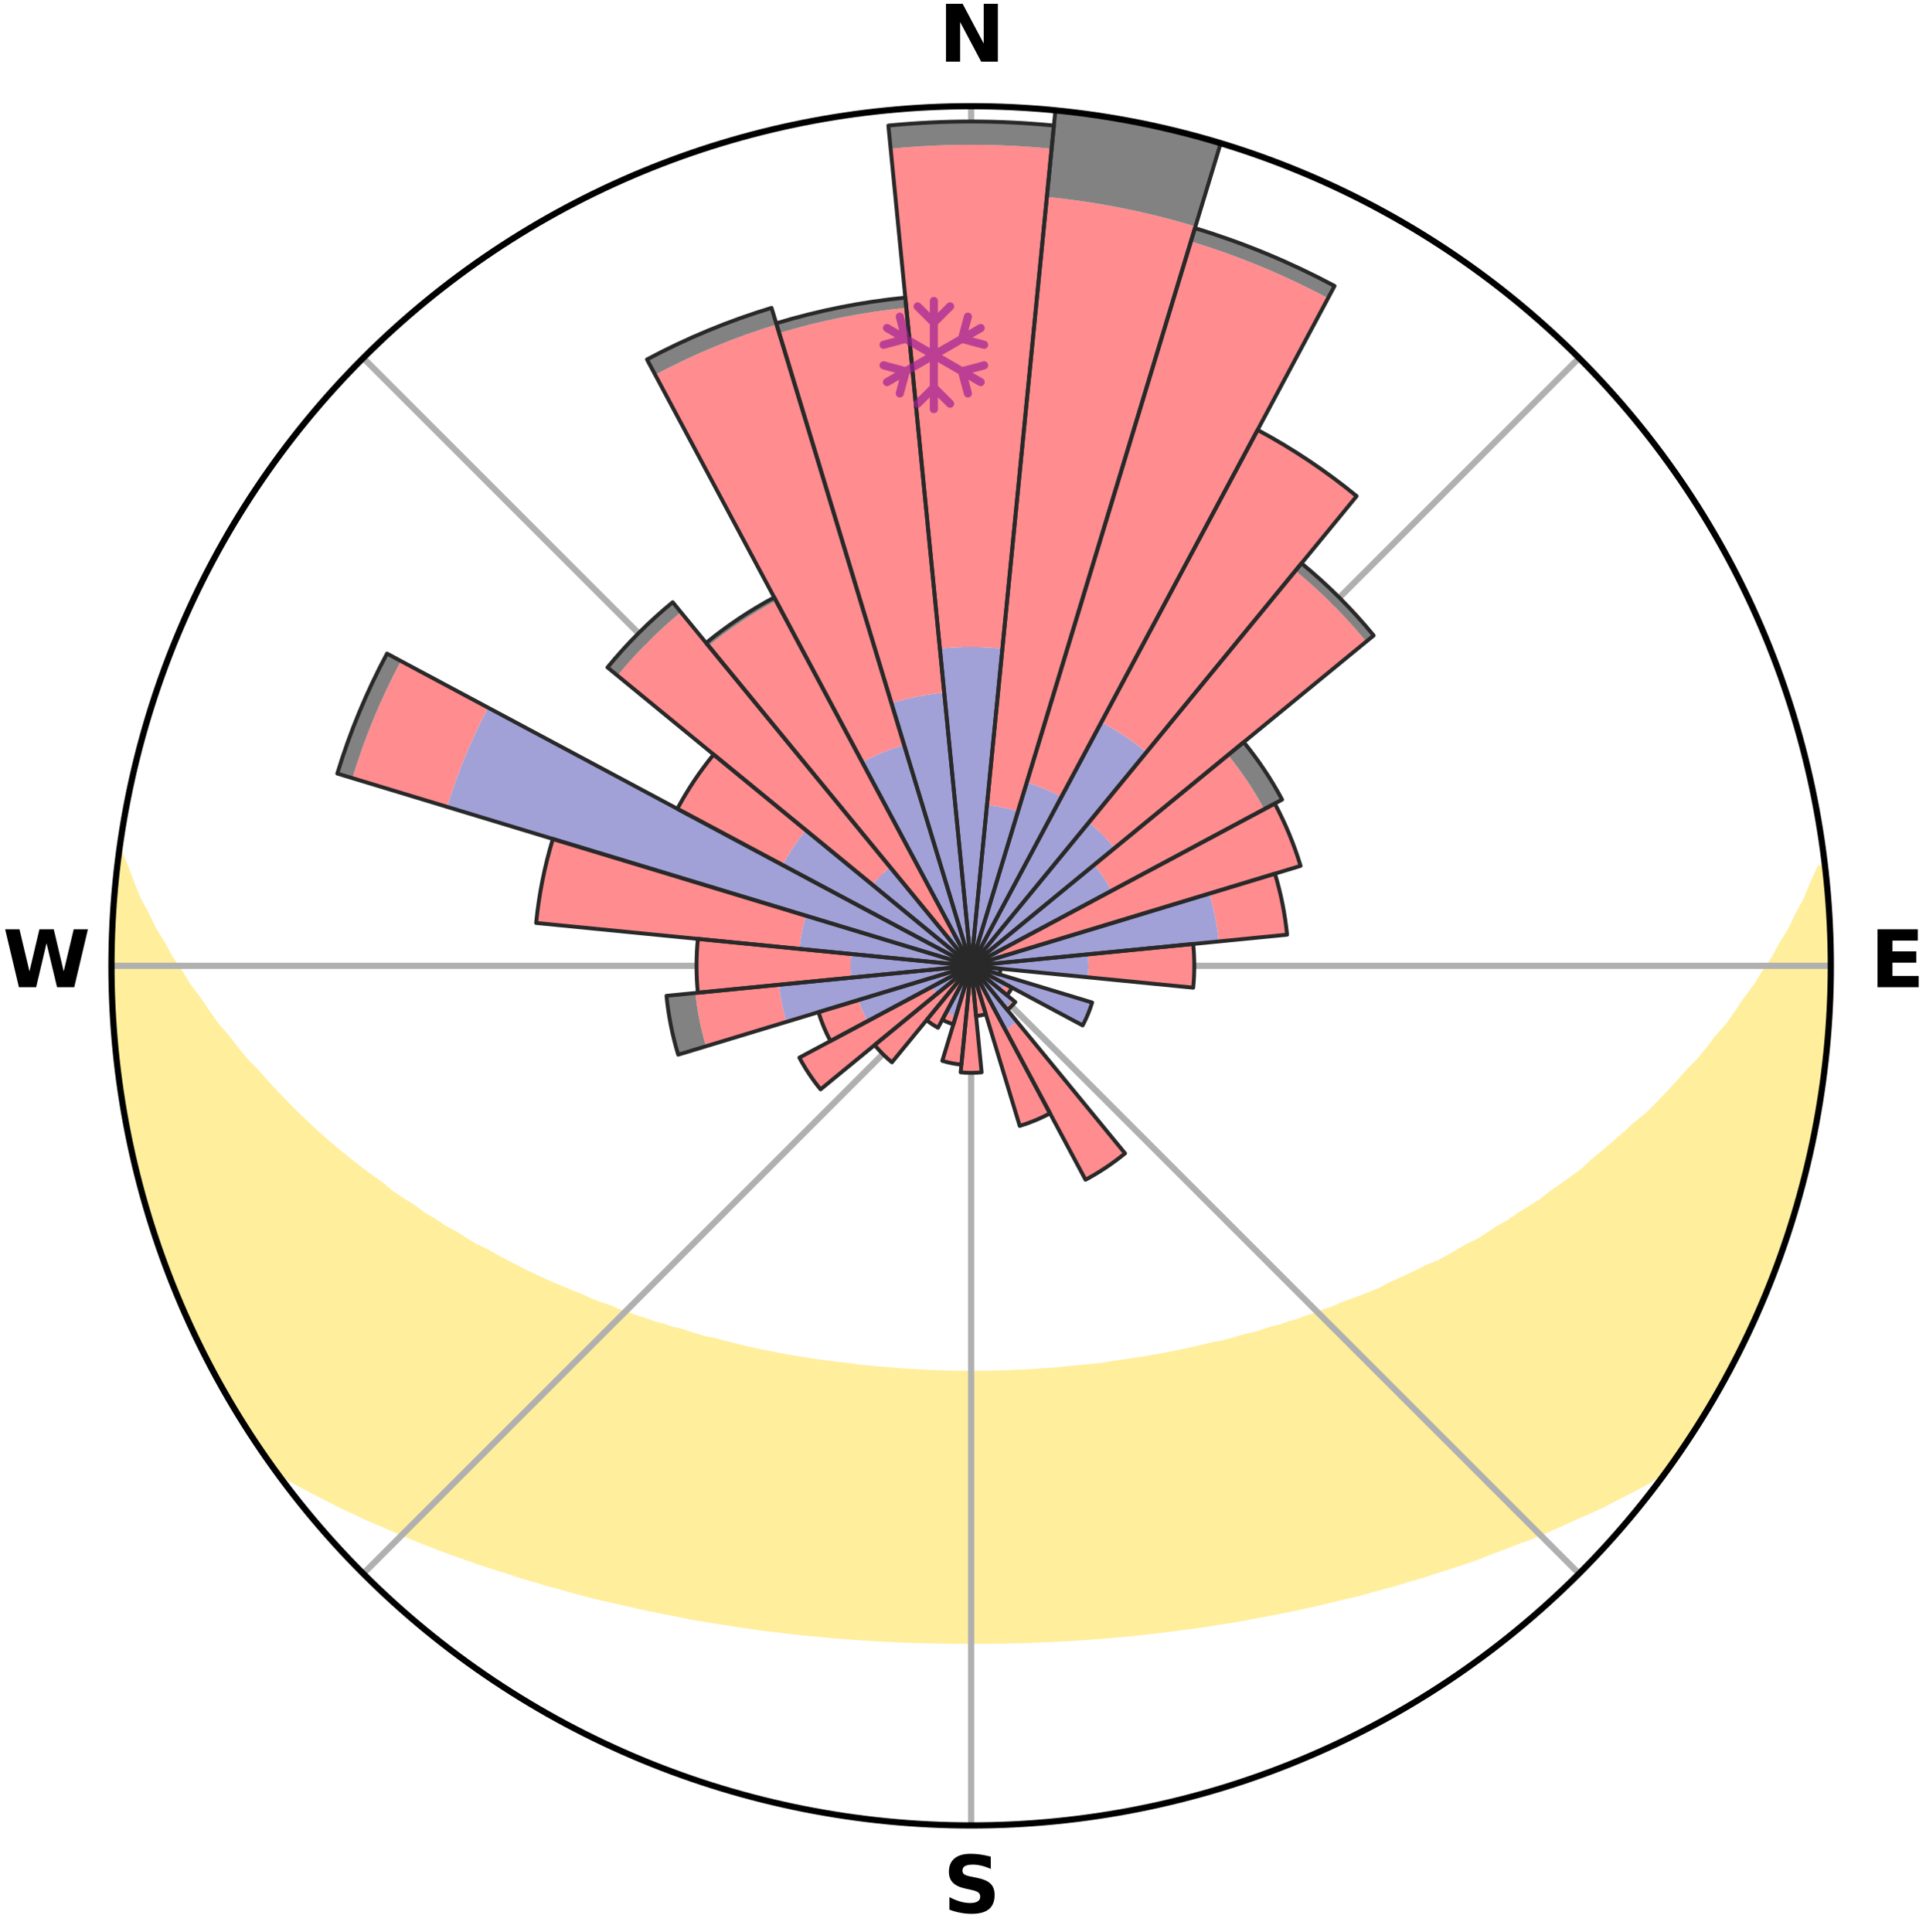 <?xml version="1.0" encoding="utf-8" standalone="no"?>
<!DOCTYPE svg PUBLIC "-//W3C//DTD SVG 1.1//EN"
  "http://www.w3.org/Graphics/SVG/1.1/DTD/svg11.dtd">
<svg xmlns:xlink="http://www.w3.org/1999/xlink" width="248.41pt" height="249.158pt" viewBox="0 0 248.41 249.158" xmlns="http://www.w3.org/2000/svg" version="1.1">
 <title>Ski Rose for Chäserrug</title>
 <defs>
  <style type="text/css">*{stroke-linejoin: round; stroke-linecap: butt}</style>
 </defs>
 <g id="figure_1">
  <g id="patch_1">
   <path d="M 0 249.158 
L 248.41 249.158 
L 248.41 0 
L 0 0 
z
" style="fill: #ffffff"/>
  </g>
  <g id="axes_1">
   <g id="patch_2">
    <path d="M 236.135 124.579 
C 236.135 110.018 233.267 95.599 227.695 82.147 
C 222.122 68.695 213.955 56.471 203.659 46.175 
C 193.363 35.879 181.139 27.711 167.687 22.139 
C 154.235 16.567 139.815 13.699 125.255 13.699 
C 110.694 13.699 96.275 16.567 82.823 22.139 
C 69.371 27.711 57.147 35.879 46.851 46.175 
C 36.555 56.471 28.387 68.695 22.815 82.147 
C 17.243 95.599 14.375 110.018 14.375 124.579 
C 14.375 139.14 17.243 153.559 22.815 167.011 
C 28.387 180.463 36.555 192.687 46.851 202.983 
C 57.147 213.279 69.371 221.447 82.823 227.019 
C 96.275 232.591 110.694 235.459 125.255 235.459 
C 139.815 235.459 154.235 232.591 167.687 227.019 
C 181.139 221.447 193.363 213.279 203.659 202.983 
C 213.955 192.687 222.122 180.463 227.695 167.011 
C 233.267 153.559 236.135 139.14 236.135 124.579 
M 125.255 124.579 
C 125.255 124.579 125.255 124.579 125.255 124.579 
C 125.255 124.579 125.255 124.579 125.255 124.579 
C 125.255 124.579 125.255 124.579 125.255 124.579 
C 125.255 124.579 125.255 124.579 125.255 124.579 
C 125.255 124.579 125.255 124.579 125.255 124.579 
C 125.255 124.579 125.255 124.579 125.255 124.579 
C 125.255 124.579 125.255 124.579 125.255 124.579 
C 125.255 124.579 125.255 124.579 125.255 124.579 
C 125.255 124.579 125.255 124.579 125.255 124.579 
C 125.255 124.579 125.255 124.579 125.255 124.579 
C 125.255 124.579 125.255 124.579 125.255 124.579 
C 125.255 124.579 125.255 124.579 125.255 124.579 
C 125.255 124.579 125.255 124.579 125.255 124.579 
C 125.255 124.579 125.255 124.579 125.255 124.579 
C 125.255 124.579 125.255 124.579 125.255 124.579 
C 125.255 124.579 125.255 124.579 125.255 124.579 
z
" style="fill: #ffffff"/>
   </g>
   <g id="PolyCollection_1">
    <defs>
     <path id="meccf52a58a" d="M 235.342 -137.122 
L 234.806 -137.061 
L 233.891 -135.04 
L 233.09 -133.066 
L 232.03 -131.11 
L 231.119 -129.201 
L 229.96 -127.321 
L 228.965 -125.484 
L 227.728 -123.685 
L 226.662 -121.924 
L 225.358 -120.208 
L 224.232 -118.525 
L 223.077 -116.88 
L 221.689 -115.293 
L 220.484 -113.729 
L 219.254 -112.204 
L 217.799 -110.748 
L 216.527 -109.305 
L 215.237 -107.902 
L 213.928 -106.538 
L 212.603 -105.215 
L 211.065 -103.978 
L 209.712 -102.737 
L 208.347 -101.536 
L 206.97 -100.374 
L 205.583 -99.252 
L 204.376 -98.106 
L 202.971 -97.058 
L 201.56 -96.05 
L 200.143 -95.08 
L 198.902 -94.074 
L 197.477 -93.176 
L 196.05 -92.316 
L 194.793 -91.411 
L 193.364 -90.621 
L 192.102 -89.781 
L 190.836 -88.971 
L 189.41 -88.282 
L 188.144 -87.534 
L 186.878 -86.816 
L 185.612 -86.127 
L 184.202 -85.563 
L 182.943 -84.931 
L 181.686 -84.327 
L 180.433 -83.749 
L 179.185 -83.197 
L 178.068 -82.569 
L 176.826 -82.067 
L 175.59 -81.588 
L 174.361 -81.133 
L 173.139 -80.701 
L 172.035 -80.186 
L 170.825 -79.797 
L 169.727 -79.324 
L 168.532 -78.975 
L 167.441 -78.541 
L 166.261 -78.23 
L 165.18 -77.833 
L 164.017 -77.556 
L 162.946 -77.194 
L 161.879 -76.849 
L 160.743 -76.62 
L 159.688 -76.306 
L 158.637 -76.008 
L 157.591 -75.724 
L 156.49 -75.549 
L 155.458 -75.292 
L 154.43 -75.049 
L 153.408 -74.818 
L 152.392 -74.599 
L 151.38 -74.393 
L 150.374 -74.198 
L 149.373 -74.013 
L 148.378 -73.839 
L 147.388 -73.676 
L 146.404 -73.521 
L 145.424 -73.376 
L 144.45 -73.24 
L 143.481 -73.111 
L 142.537 -72.929 
L 141.575 -72.819 
L 140.617 -72.717 
L 139.664 -72.621 
L 138.715 -72.532 
L 137.77 -72.449 
L 136.838 -72.329 
L 135.899 -72.261 
L 134.963 -72.199 
L 134.03 -72.142 
L 133.104 -72.06 
L 132.175 -72.017 
L 131.248 -71.978 
L 130.323 -71.943 
L 129.401 -71.898 
L 128.478 -71.876 
L 127.557 -71.858 
L 126.636 -71.844 
L 125.715 -71.834 
L 124.795 -71.834 
L 123.874 -71.845 
L 122.953 -71.859 
L 122.031 -71.877 
L 121.11 -71.915 
L 120.187 -71.946 
L 119.262 -71.981 
L 118.339 -72.046 
L 117.411 -72.094 
L 116.481 -72.147 
L 115.548 -72.205 
L 114.62 -72.307 
L 113.682 -72.379 
L 112.741 -72.456 
L 111.797 -72.54 
L 110.848 -72.629 
L 109.912 -72.781 
L 108.956 -72.887 
L 107.997 -73 
L 107.033 -73.121 
L 106.064 -73.25 
L 105.09 -73.387 
L 104.111 -73.532 
L 103.126 -73.687 
L 102.137 -73.852 
L 101.142 -74.026 
L 100.142 -74.211 
L 99.137 -74.406 
L 98.126 -74.613 
L 97.109 -74.832 
L 96.088 -75.063 
L 95.061 -75.307 
L 94.029 -75.564 
L 92.992 -75.835 
L 91.95 -76.121 
L 90.834 -76.323 
L 89.779 -76.637 
L 88.72 -76.967 
L 87.657 -77.313 
L 86.507 -77.574 
L 85.433 -77.953 
L 84.264 -78.248 
L 83.181 -78.663 
L 81.996 -78.994 
L 80.903 -79.447 
L 79.704 -79.816 
L 78.604 -80.31 
L 77.391 -80.72 
L 76.171 -81.153 
L 75.063 -81.711 
L 73.831 -82.189 
L 72.594 -82.691 
L 71.351 -83.217 
L 70.104 -83.769 
L 68.852 -84.347 
L 67.596 -84.952 
L 66.338 -85.583 
L 65.078 -86.242 
L 63.817 -86.93 
L 62.555 -87.646 
L 61.135 -88.302 
L 59.872 -89.079 
L 58.61 -89.886 
L 57.185 -90.641 
L 55.928 -91.512 
L 54.502 -92.335 
L 53.253 -93.272 
L 51.832 -94.166 
L 50.414 -95.098 
L 49.182 -96.137 
L 47.775 -97.142 
L 46.374 -98.186 
L 44.981 -99.269 
L 43.596 -100.391 
L 42.221 -101.552 
L 40.857 -102.752 
L 39.507 -103.993 
L 38.169 -105.273 
L 36.848 -106.592 
L 35.542 -107.952 
L 34.255 -109.351 
L 32.987 -110.789 
L 31.535 -112.241 
L 30.308 -113.761 
L 29.105 -115.321 
L 27.72 -116.903 
L 26.568 -118.543 
L 25.444 -120.221 
L 24.142 -121.931 
L 23.079 -123.687 
L 21.843 -125.482 
L 20.849 -127.313 
L 19.69 -129.188 
L 18.778 -131.091 
L 17.716 -133.043 
L 16.909 -135.012 
L 16.167 -137.008 
L 15.324 -139.052 
L 15.324 -139.052 
L 15.324 -139.052 
L 15.195 -137.119 
L 14.924 -135.203 
L 14.721 -133.278 
L 14.621 -131.346 
L 14.626 -129.409 
L 14.414 -127.482 
L 14.413 -125.546 
L 14.517 -123.613 
L 14.477 -121.678 
L 14.497 -119.743 
L 14.622 -117.812 
L 14.857 -115.891 
L 14.948 -113.958 
L 15.088 -112.027 
L 15.337 -110.108 
L 15.698 -108.206 
L 15.918 -106.282 
L 16.26 -104.378 
L 16.631 -102.479 
L 17.033 -100.587 
L 17.464 -98.701 
L 17.925 -96.822 
L 18.416 -94.95 
L 19.026 -93.113 
L 19.578 -91.259 
L 20.16 -89.415 
L 20.773 -87.58 
L 21.417 -85.756 
L 22.092 -83.942 
L 22.864 -82.168 
L 23.602 -80.379 
L 24.371 -78.604 
L 25.254 -76.881 
L 26.078 -75.131 
L 26.951 -73.405 
L 27.859 -71.697 
L 28.803 -70.009 
L 29.727 -68.309 
L 30.744 -66.663 
L 31.746 -65.007 
L 32.804 -63.387 
L 33.878 -61.778 
L 35.006 -60.205 
L 36.676 -59.034 
L 38.487 -58 
L 40.322 -57.02 
L 42.166 -56.086 
L 43.96 -55.146 
L 45.818 -54.299 
L 47.617 -53.437 
L 49.469 -52.661 
L 51.266 -51.871 
L 53.06 -51.113 
L 54.851 -50.389 
L 56.637 -49.696 
L 58.417 -49.033 
L 60.191 -48.4 
L 61.959 -47.795 
L 63.719 -47.218 
L 65.472 -46.668 
L 67.181 -46.096 
L 68.918 -45.598 
L 70.611 -45.071 
L 72.331 -44.621 
L 74.014 -44.147 
L 75.687 -43.691 
L 77.356 -43.263 
L 79.043 -42.899 
L 80.693 -42.507 
L 82.34 -42.141 
L 83.977 -41.788 
L 85.609 -41.46 
L 87.231 -41.144 
L 88.831 -40.809 
L 90.443 -40.535 
L 92.045 -40.271 
L 93.643 -40.028 
L 95.22 -39.764 
L 96.803 -39.546 
L 98.371 -39.314 
L 99.944 -39.132 
L 101.503 -38.931 
L 103.063 -38.768 
L 104.612 -38.597 
L 106.164 -38.467 
L 107.706 -38.323 
L 109.244 -38.193 
L 110.782 -38.091 
L 112.314 -37.987 
L 113.843 -37.897 
L 115.372 -37.835 
L 116.896 -37.769 
L 118.419 -37.716 
L 119.94 -37.675 
L 121.459 -37.648 
L 122.978 -37.63 
L 124.496 -37.625 
L 126.014 -37.625 
L 127.532 -37.63 
L 129.05 -37.647 
L 130.57 -37.677 
L 132.091 -37.715 
L 133.614 -37.768 
L 135.138 -37.834 
L 136.665 -37.913 
L 138.196 -37.985 
L 139.728 -38.089 
L 141.263 -38.206 
L 142.804 -38.32 
L 144.346 -38.464 
L 145.898 -38.594 
L 147.448 -38.765 
L 149.001 -38.951 
L 150.566 -39.128 
L 152.129 -39.345 
L 153.708 -39.542 
L 155.291 -39.76 
L 156.869 -40.024 
L 158.467 -40.266 
L 160.069 -40.531 
L 161.663 -40.847 
L 163.281 -41.138 
L 164.903 -41.455 
L 166.536 -41.782 
L 168.172 -42.135 
L 169.82 -42.501 
L 171.47 -42.894 
L 173.132 -43.3 
L 174.827 -43.685 
L 176.499 -44.141 
L 178.183 -44.614 
L 179.904 -45.065 
L 181.596 -45.592 
L 183.333 -46.09 
L 185.043 -46.661 
L 186.796 -47.211 
L 188.556 -47.788 
L 190.324 -48.393 
L 192.05 -49.081 
L 193.829 -49.743 
L 195.613 -50.437 
L 197.456 -51.106 
L 199.251 -51.864 
L 201.048 -52.654 
L 202.846 -53.48 
L 204.699 -54.293 
L 206.558 -55.14 
L 208.352 -56.079 
L 210.195 -57.015 
L 212.031 -57.993 
L 213.784 -59.071 
L 215.512 -60.199 
L 216.625 -61.782 
L 217.704 -63.388 
L 218.731 -65.028 
L 219.786 -66.651 
L 220.789 -68.305 
L 221.669 -70.03 
L 222.612 -71.718 
L 223.515 -73.428 
L 224.466 -75.114 
L 225.284 -76.868 
L 226.129 -78.608 
L 226.903 -80.381 
L 227.679 -82.154 
L 228.408 -83.946 
L 229.09 -85.757 
L 229.725 -87.584 
L 230.314 -89.427 
L 230.966 -91.248 
L 231.516 -93.103 
L 232.093 -94.95 
L 232.506 -96.842 
L 233.044 -98.701 
L 233.369 -100.611 
L 233.822 -102.491 
L 234.213 -104.385 
L 234.589 -106.283 
L 234.908 -108.191 
L 235.043 -110.125 
L 235.298 -112.041 
L 235.508 -113.963 
L 235.688 -115.888 
L 235.831 -117.816 
L 235.935 -119.747 
L 236.007 -121.679 
L 236.042 -123.612 
L 236.042 -125.546 
L 236.008 -127.479 
L 235.941 -129.412 
L 235.84 -131.343 
L 235.706 -133.272 
L 235.539 -135.198 
L 235.342 -137.122 
z
" style="stroke: #ffee9c"/>
    </defs>
    <g clip-path="url(#p9120ec8359)">
     <use xlink:href="#meccf52a58a" x="0" y="249.158" style="fill: #ffee9c; stroke: #ffee9c"/>
    </g>
   </g>
   <g id="matplotlib.axis_1">
    <g id="xtick_1">
     <g id="line2d_1">
      <path d="M 125.255 124.579 
L 125.255 13.699 
" clip-path="url(#p9120ec8359)" style="fill: none; stroke: #b0b0b0; stroke-width: 0.8; stroke-linecap: square"/>
     </g>
     <g id="text_1">
      <!-- N -->
      <g transform="translate(121.07 7.958) scale(0.1 -0.1)">
       <defs>
        <path id="DejaVuSans-Bold-4e" d="M 588 4666 
L 1931 4666 
L 3628 1466 
L 3628 4666 
L 4769 4666 
L 4769 0 
L 3425 0 
L 1728 3200 
L 1728 0 
L 588 0 
L 588 4666 
z
" transform="scale(0.016)"/>
       </defs>
       <use xlink:href="#DejaVuSans-Bold-4e"/>
      </g>
     </g>
    </g>
    <g id="xtick_2">
     <g id="line2d_2">
      <path d="M 125.255 124.579 
L 203.659 46.175 
" clip-path="url(#p9120ec8359)" style="fill: none; stroke: #b0b0b0; stroke-width: 0.8; stroke-linecap: square"/>
     </g>
    </g>
    <g id="xtick_3">
     <g id="line2d_3">
      <path d="M 125.255 124.579 
L 236.135 124.579 
" clip-path="url(#p9120ec8359)" style="fill: none; stroke: #b0b0b0; stroke-width: 0.8; stroke-linecap: square"/>
     </g>
     <g id="text_2">
      <!-- E -->
      <g transform="translate(241.219 127.338) scale(0.1 -0.1)">
       <defs>
        <path id="DejaVuSans-Bold-45" d="M 588 4666 
L 3834 4666 
L 3834 3756 
L 1791 3756 
L 1791 2888 
L 3713 2888 
L 3713 1978 
L 1791 1978 
L 1791 909 
L 3903 909 
L 3903 0 
L 588 0 
L 588 4666 
z
" transform="scale(0.016)"/>
       </defs>
       <use xlink:href="#DejaVuSans-Bold-45"/>
      </g>
     </g>
    </g>
    <g id="xtick_4">
     <g id="line2d_4">
      <path d="M 125.255 124.579 
L 203.659 202.983 
" clip-path="url(#p9120ec8359)" style="fill: none; stroke: #b0b0b0; stroke-width: 0.8; stroke-linecap: square"/>
     </g>
    </g>
    <g id="xtick_5">
     <g id="line2d_5">
      <path d="M 125.255 124.579 
L 125.255 235.459 
" clip-path="url(#p9120ec8359)" style="fill: none; stroke: #b0b0b0; stroke-width: 0.8; stroke-linecap: square"/>
     </g>
     <g id="text_3">
      <!-- S -->
      <g transform="translate(121.654 246.718) scale(0.1 -0.1)">
       <defs>
        <path id="DejaVuSans-Bold-53" d="M 3834 4519 
L 3834 3531 
Q 3450 3703 3084 3790 
Q 2719 3878 2394 3878 
Q 1963 3878 1756 3759 
Q 1550 3641 1550 3391 
Q 1550 3203 1689 3098 
Q 1828 2994 2194 2919 
L 2706 2816 
Q 3484 2659 3812 2340 
Q 4141 2022 4141 1434 
Q 4141 663 3683 286 
Q 3225 -91 2284 -91 
Q 1841 -91 1394 -6 
Q 947 78 500 244 
L 500 1259 
Q 947 1022 1364 901 
Q 1781 781 2169 781 
Q 2563 781 2772 912 
Q 2981 1044 2981 1288 
Q 2981 1506 2839 1625 
Q 2697 1744 2272 1838 
L 1806 1941 
Q 1106 2091 782 2419 
Q 459 2747 459 3303 
Q 459 4000 909 4375 
Q 1359 4750 2203 4750 
Q 2588 4750 2994 4692 
Q 3400 4634 3834 4519 
z
" transform="scale(0.016)"/>
       </defs>
       <use xlink:href="#DejaVuSans-Bold-53"/>
      </g>
     </g>
    </g>
    <g id="xtick_6">
     <g id="line2d_6">
      <path d="M 125.255 124.579 
L 46.851 202.983 
" clip-path="url(#p9120ec8359)" style="fill: none; stroke: #b0b0b0; stroke-width: 0.8; stroke-linecap: square"/>
     </g>
    </g>
    <g id="xtick_7">
     <g id="line2d_7">
      <path d="M 125.255 124.579 
L 14.375 124.579 
" clip-path="url(#p9120ec8359)" style="fill: none; stroke: #b0b0b0; stroke-width: 0.8; stroke-linecap: square"/>
     </g>
     <g id="text_4">
      <!-- W -->
      <g transform="translate(0.36 127.338) scale(0.1 -0.1)">
       <defs>
        <path id="DejaVuSans-Bold-57" d="M 191 4666 
L 1344 4666 
L 2150 1275 
L 2950 4666 
L 4109 4666 
L 4909 1275 
L 5716 4666 
L 6859 4666 
L 5759 0 
L 4372 0 
L 3525 3547 
L 2688 0 
L 1300 0 
L 191 4666 
z
" transform="scale(0.016)"/>
       </defs>
       <use xlink:href="#DejaVuSans-Bold-57"/>
      </g>
     </g>
    </g>
    <g id="xtick_8">
     <g id="line2d_8">
      <path d="M 125.255 124.579 
L 46.851 46.175 
" clip-path="url(#p9120ec8359)" style="fill: none; stroke: #b0b0b0; stroke-width: 0.8; stroke-linecap: square"/>
     </g>
    </g>
   </g>
   <g id="matplotlib.axis_2"/>
   <g id="patch_3">
    <path d="M 125.255 124.579 
C 125.255 124.579 125.255 124.579 125.255 124.579 
C 125.255 124.579 125.255 124.579 125.255 124.579 
L 125.255 124.579 
C 125.255 124.579 125.255 124.579 125.255 124.579 
C 125.255 124.579 125.255 124.579 125.255 124.579 
z
" clip-path="url(#p9120ec8359)" style="fill: #d9d9d9"/>
   </g>
   <g id="patch_4">
    <path d="M 125.255 124.579 
C 125.255 124.579 125.255 124.579 125.255 124.579 
C 125.255 124.579 125.255 124.579 125.255 124.579 
L 125.255 124.579 
C 125.255 124.579 125.255 124.579 125.255 124.579 
C 125.255 124.579 125.255 124.579 125.255 124.579 
z
" clip-path="url(#p9120ec8359)" style="fill: #d9d9d9"/>
   </g>
   <g id="patch_5">
    <path d="M 125.255 124.579 
C 125.255 124.579 125.255 124.579 125.255 124.579 
C 125.255 124.579 125.255 124.579 125.255 124.579 
L 125.255 124.579 
C 125.255 124.579 125.255 124.579 125.255 124.579 
C 125.255 124.579 125.255 124.579 125.255 124.579 
z
" clip-path="url(#p9120ec8359)" style="fill: #d9d9d9"/>
   </g>
   <g id="patch_6">
    <path d="M 125.255 124.579 
C 125.255 124.579 125.255 124.579 125.255 124.579 
C 125.255 124.579 125.255 124.579 125.255 124.579 
L 125.255 124.579 
C 125.255 124.579 125.255 124.579 125.255 124.579 
C 125.255 124.579 125.255 124.579 125.255 124.579 
z
" clip-path="url(#p9120ec8359)" style="fill: #d9d9d9"/>
   </g>
   <g id="patch_7">
    <path d="M 125.255 124.579 
C 125.255 124.579 125.255 124.579 125.255 124.579 
C 125.255 124.579 125.255 124.579 125.255 124.579 
L 125.255 124.579 
C 125.255 124.579 125.255 124.579 125.255 124.579 
C 125.255 124.579 125.255 124.579 125.255 124.579 
z
" clip-path="url(#p9120ec8359)" style="fill: #d9d9d9"/>
   </g>
   <g id="patch_8">
    <path d="M 125.255 124.579 
C 125.255 124.579 125.255 124.579 125.255 124.579 
C 125.255 124.579 125.255 124.579 125.255 124.579 
L 125.255 124.579 
C 125.255 124.579 125.255 124.579 125.255 124.579 
C 125.255 124.579 125.255 124.579 125.255 124.579 
z
" clip-path="url(#p9120ec8359)" style="fill: #d9d9d9"/>
   </g>
   <g id="patch_9">
    <path d="M 125.255 124.579 
C 125.255 124.579 125.255 124.579 125.255 124.579 
C 125.255 124.579 125.255 124.579 125.255 124.579 
L 125.255 124.579 
C 125.255 124.579 125.255 124.579 125.255 124.579 
C 125.255 124.579 125.255 124.579 125.255 124.579 
z
" clip-path="url(#p9120ec8359)" style="fill: #d9d9d9"/>
   </g>
   <g id="patch_10">
    <path d="M 125.255 124.579 
C 125.255 124.579 125.255 124.579 125.255 124.579 
C 125.255 124.579 125.255 124.579 125.255 124.579 
L 125.255 124.579 
C 125.255 124.579 125.255 124.579 125.255 124.579 
C 125.255 124.579 125.255 124.579 125.255 124.579 
z
" clip-path="url(#p9120ec8359)" style="fill: #d9d9d9"/>
   </g>
   <g id="patch_11">
    <path d="M 125.255 124.579 
C 125.255 124.579 125.255 124.579 125.255 124.579 
C 125.255 124.579 125.255 124.579 125.255 124.579 
L 125.255 124.579 
C 125.255 124.579 125.255 124.579 125.255 124.579 
C 125.255 124.579 125.255 124.579 125.255 124.579 
z
" clip-path="url(#p9120ec8359)" style="fill: #d9d9d9"/>
   </g>
   <g id="patch_12">
    <path d="M 125.255 124.579 
C 125.255 124.579 125.255 124.579 125.255 124.579 
C 125.255 124.579 125.255 124.579 125.255 124.579 
L 125.255 124.579 
C 125.255 124.579 125.255 124.579 125.255 124.579 
C 125.255 124.579 125.255 124.579 125.255 124.579 
z
" clip-path="url(#p9120ec8359)" style="fill: #d9d9d9"/>
   </g>
   <g id="patch_13">
    <path d="M 125.255 124.579 
C 125.255 124.579 125.255 124.579 125.255 124.579 
C 125.255 124.579 125.255 124.579 125.255 124.579 
L 125.255 124.579 
C 125.255 124.579 125.255 124.579 125.255 124.579 
C 125.255 124.579 125.255 124.579 125.255 124.579 
z
" clip-path="url(#p9120ec8359)" style="fill: #d9d9d9"/>
   </g>
   <g id="patch_14">
    <path d="M 125.255 124.579 
C 125.255 124.579 125.255 124.579 125.255 124.579 
C 125.255 124.579 125.255 124.579 125.255 124.579 
L 125.255 124.579 
C 125.255 124.579 125.255 124.579 125.255 124.579 
C 125.255 124.579 125.255 124.579 125.255 124.579 
z
" clip-path="url(#p9120ec8359)" style="fill: #d9d9d9"/>
   </g>
   <g id="patch_15">
    <path d="M 125.255 124.579 
C 125.255 124.579 125.255 124.579 125.255 124.579 
C 125.255 124.579 125.255 124.579 125.255 124.579 
L 125.255 124.579 
C 125.255 124.579 125.255 124.579 125.255 124.579 
C 125.255 124.579 125.255 124.579 125.255 124.579 
z
" clip-path="url(#p9120ec8359)" style="fill: #d9d9d9"/>
   </g>
   <g id="patch_16">
    <path d="M 125.255 124.579 
C 125.255 124.579 125.255 124.579 125.255 124.579 
C 125.255 124.579 125.255 124.579 125.255 124.579 
L 125.255 124.579 
C 125.255 124.579 125.255 124.579 125.255 124.579 
C 125.255 124.579 125.255 124.579 125.255 124.579 
z
" clip-path="url(#p9120ec8359)" style="fill: #d9d9d9"/>
   </g>
   <g id="patch_17">
    <path d="M 125.255 124.579 
C 125.255 124.579 125.255 124.579 125.255 124.579 
C 125.255 124.579 125.255 124.579 125.255 124.579 
L 125.255 124.579 
C 125.255 124.579 125.255 124.579 125.255 124.579 
C 125.255 124.579 125.255 124.579 125.255 124.579 
z
" clip-path="url(#p9120ec8359)" style="fill: #d9d9d9"/>
   </g>
   <g id="patch_18">
    <path d="M 125.255 124.579 
C 125.255 124.579 125.255 124.579 125.255 124.579 
C 125.255 124.579 125.255 124.579 125.255 124.579 
L 125.255 124.579 
C 125.255 124.579 125.255 124.579 125.255 124.579 
C 125.255 124.579 125.255 124.579 125.255 124.579 
z
" clip-path="url(#p9120ec8359)" style="fill: #d9d9d9"/>
   </g>
   <g id="patch_19">
    <path d="M 125.255 124.579 
C 125.255 124.579 125.255 124.579 125.255 124.579 
C 125.255 124.579 125.255 124.579 125.255 124.579 
L 125.255 124.579 
C 125.255 124.579 125.255 124.579 125.255 124.579 
C 125.255 124.579 125.255 124.579 125.255 124.579 
z
" clip-path="url(#p9120ec8359)" style="fill: #d9d9d9"/>
   </g>
   <g id="patch_20">
    <path d="M 125.255 124.579 
C 125.255 124.579 125.255 124.579 125.255 124.579 
C 125.255 124.579 125.255 124.579 125.255 124.579 
L 125.255 124.579 
C 125.255 124.579 125.255 124.579 125.255 124.579 
C 125.255 124.579 125.255 124.579 125.255 124.579 
z
" clip-path="url(#p9120ec8359)" style="fill: #d9d9d9"/>
   </g>
   <g id="patch_21">
    <path d="M 125.255 124.579 
C 125.255 124.579 125.255 124.579 125.255 124.579 
C 125.255 124.579 125.255 124.579 125.255 124.579 
L 125.255 124.579 
C 125.255 124.579 125.255 124.579 125.255 124.579 
C 125.255 124.579 125.255 124.579 125.255 124.579 
z
" clip-path="url(#p9120ec8359)" style="fill: #d9d9d9"/>
   </g>
   <g id="patch_22">
    <path d="M 125.255 124.579 
C 125.255 124.579 125.255 124.579 125.255 124.579 
C 125.255 124.579 125.255 124.579 125.255 124.579 
L 125.255 124.579 
C 125.255 124.579 125.255 124.579 125.255 124.579 
C 125.255 124.579 125.255 124.579 125.255 124.579 
z
" clip-path="url(#p9120ec8359)" style="fill: #d9d9d9"/>
   </g>
   <g id="patch_23">
    <path d="M 125.255 124.579 
C 125.255 124.579 125.255 124.579 125.255 124.579 
C 125.255 124.579 125.255 124.579 125.255 124.579 
L 125.255 124.579 
C 125.255 124.579 125.255 124.579 125.255 124.579 
C 125.255 124.579 125.255 124.579 125.255 124.579 
z
" clip-path="url(#p9120ec8359)" style="fill: #d9d9d9"/>
   </g>
   <g id="patch_24">
    <path d="M 125.255 124.579 
C 125.255 124.579 125.255 124.579 125.255 124.579 
C 125.255 124.579 125.255 124.579 125.255 124.579 
L 125.255 124.579 
C 125.255 124.579 125.255 124.579 125.255 124.579 
C 125.255 124.579 125.255 124.579 125.255 124.579 
z
" clip-path="url(#p9120ec8359)" style="fill: #d9d9d9"/>
   </g>
   <g id="patch_25">
    <path d="M 125.255 124.579 
C 125.255 124.579 125.255 124.579 125.255 124.579 
C 125.255 124.579 125.255 124.579 125.255 124.579 
L 125.255 124.579 
C 125.255 124.579 125.255 124.579 125.255 124.579 
C 125.255 124.579 125.255 124.579 125.255 124.579 
z
" clip-path="url(#p9120ec8359)" style="fill: #d9d9d9"/>
   </g>
   <g id="patch_26">
    <path d="M 125.255 124.579 
C 125.255 124.579 125.255 124.579 125.255 124.579 
C 125.255 124.579 125.255 124.579 125.255 124.579 
L 125.255 124.579 
C 125.255 124.579 125.255 124.579 125.255 124.579 
C 125.255 124.579 125.255 124.579 125.255 124.579 
z
" clip-path="url(#p9120ec8359)" style="fill: #d9d9d9"/>
   </g>
   <g id="patch_27">
    <path d="M 125.255 124.579 
C 125.255 124.579 125.255 124.579 125.255 124.579 
C 125.255 124.579 125.255 124.579 125.255 124.579 
L 125.255 124.579 
C 125.255 124.579 125.255 124.579 125.255 124.579 
C 125.255 124.579 125.255 124.579 125.255 124.579 
z
" clip-path="url(#p9120ec8359)" style="fill: #d9d9d9"/>
   </g>
   <g id="patch_28">
    <path d="M 125.255 124.579 
C 125.255 124.579 125.255 124.579 125.255 124.579 
C 125.255 124.579 125.255 124.579 125.255 124.579 
L 125.255 124.579 
C 125.255 124.579 125.255 124.579 125.255 124.579 
C 125.255 124.579 125.255 124.579 125.255 124.579 
z
" clip-path="url(#p9120ec8359)" style="fill: #d9d9d9"/>
   </g>
   <g id="patch_29">
    <path d="M 125.255 124.579 
C 125.255 124.579 125.255 124.579 125.255 124.579 
C 125.255 124.579 125.255 124.579 125.255 124.579 
L 125.255 124.579 
C 125.255 124.579 125.255 124.579 125.255 124.579 
C 125.255 124.579 125.255 124.579 125.255 124.579 
z
" clip-path="url(#p9120ec8359)" style="fill: #d9d9d9"/>
   </g>
   <g id="patch_30">
    <path d="M 125.255 124.579 
C 125.255 124.579 125.255 124.579 125.255 124.579 
C 125.255 124.579 125.255 124.579 125.255 124.579 
L 125.255 124.579 
C 125.255 124.579 125.255 124.579 125.255 124.579 
C 125.255 124.579 125.255 124.579 125.255 124.579 
z
" clip-path="url(#p9120ec8359)" style="fill: #d9d9d9"/>
   </g>
   <g id="patch_31">
    <path d="M 125.255 124.579 
C 125.255 124.579 125.255 124.579 125.255 124.579 
C 125.255 124.579 125.255 124.579 125.255 124.579 
L 125.255 124.579 
C 125.255 124.579 125.255 124.579 125.255 124.579 
C 125.255 124.579 125.255 124.579 125.255 124.579 
z
" clip-path="url(#p9120ec8359)" style="fill: #d9d9d9"/>
   </g>
   <g id="patch_32">
    <path d="M 125.255 124.579 
C 125.255 124.579 125.255 124.579 125.255 124.579 
C 125.255 124.579 125.255 124.579 125.255 124.579 
L 125.255 124.579 
C 125.255 124.579 125.255 124.579 125.255 124.579 
C 125.255 124.579 125.255 124.579 125.255 124.579 
z
" clip-path="url(#p9120ec8359)" style="fill: #d9d9d9"/>
   </g>
   <g id="patch_33">
    <path d="M 125.255 124.579 
C 125.255 124.579 125.255 124.579 125.255 124.579 
C 125.255 124.579 125.255 124.579 125.255 124.579 
L 125.255 124.579 
C 125.255 124.579 125.255 124.579 125.255 124.579 
C 125.255 124.579 125.255 124.579 125.255 124.579 
z
" clip-path="url(#p9120ec8359)" style="fill: #d9d9d9"/>
   </g>
   <g id="patch_34">
    <path d="M 125.255 124.579 
C 125.255 124.579 125.255 124.579 125.255 124.579 
C 125.255 124.579 125.255 124.579 125.255 124.579 
L 125.255 124.579 
C 125.255 124.579 125.255 124.579 125.255 124.579 
C 125.255 124.579 125.255 124.579 125.255 124.579 
z
" clip-path="url(#p9120ec8359)" style="fill: #d9d9d9"/>
   </g>
   <g id="patch_35">
    <path d="M 125.255 124.579 
C 125.255 124.579 125.255 124.579 125.255 124.579 
C 125.255 124.579 125.255 124.579 125.255 124.579 
L 129.286 83.654 
C 127.946 83.522 126.601 83.456 125.255 83.456 
C 123.909 83.456 122.564 83.522 121.224 83.654 
z
" clip-path="url(#p9120ec8359)" style="fill: #a1a1d8"/>
   </g>
   <g id="patch_36">
    <path d="M 125.255 124.579 
C 125.255 124.579 125.255 124.579 125.255 124.579 
C 125.255 124.579 125.255 124.579 125.255 124.579 
L 131.302 104.643 
C 130.65 104.445 129.988 104.279 129.319 104.146 
C 128.65 104.013 127.975 103.913 127.297 103.846 
z
" clip-path="url(#p9120ec8359)" style="fill: #a1a1d8"/>
   </g>
   <g id="patch_37">
    <path d="M 125.255 124.579 
C 125.255 124.579 125.255 124.579 125.255 124.579 
C 125.255 124.579 125.255 124.579 125.255 124.579 
L 136.91 102.773 
C 136.197 102.392 135.465 102.045 134.717 101.736 
C 133.969 101.426 133.207 101.153 132.432 100.918 
z
" clip-path="url(#p9120ec8359)" style="fill: #a1a1d8"/>
   </g>
   <g id="patch_38">
    <path d="M 125.255 124.579 
C 125.255 124.579 125.255 124.579 125.255 124.579 
C 125.255 124.579 125.255 124.579 125.255 124.579 
L 147.866 97.028 
C 146.964 96.288 146.026 95.592 145.056 94.944 
C 144.086 94.296 143.085 93.696 142.056 93.146 
z
" clip-path="url(#p9120ec8359)" style="fill: #a1a1d8"/>
   </g>
   <g id="patch_39">
    <path d="M 125.255 124.579 
C 125.255 124.579 125.255 124.579 125.255 124.579 
C 125.255 124.579 125.255 124.579 125.255 124.579 
L 143.758 109.394 
C 143.261 108.788 142.735 108.207 142.181 107.653 
C 141.627 107.099 141.046 106.573 140.44 106.076 
z
" clip-path="url(#p9120ec8359)" style="fill: #a1a1d8"/>
   </g>
   <g id="patch_40">
    <path d="M 125.255 124.579 
C 125.255 124.579 125.255 124.579 125.255 124.579 
C 125.255 124.579 125.255 124.579 125.255 124.579 
L 143.374 114.894 
C 143.057 114.301 142.711 113.724 142.338 113.165 
C 141.964 112.605 141.563 112.065 141.137 111.545 
z
" clip-path="url(#p9120ec8359)" style="fill: #a1a1d8"/>
   </g>
   <g id="patch_41">
    <path d="M 125.255 124.579 
C 125.255 124.579 125.255 124.579 125.255 124.579 
C 125.255 124.579 125.255 124.579 125.255 124.579 
L 129.068 123.422 
C 129.03 123.298 128.986 123.175 128.936 123.054 
C 128.886 122.934 128.831 122.816 128.769 122.701 
z
" clip-path="url(#p9120ec8359)" style="fill: #a1a1d8"/>
   </g>
   <g id="patch_42">
    <path d="M 125.255 124.579 
C 125.255 124.579 125.255 124.579 125.255 124.579 
C 125.255 124.579 125.255 124.579 125.255 124.579 
L 157.207 121.432 
C 157.104 120.386 156.949 119.346 156.744 118.315 
C 156.539 117.285 156.284 116.265 155.979 115.259 
z
" clip-path="url(#p9120ec8359)" style="fill: #a1a1d8"/>
   </g>
   <g id="patch_43">
    <path d="M 125.255 124.579 
C 125.255 124.579 125.255 124.579 125.255 124.579 
C 125.255 124.579 125.255 124.579 125.255 124.579 
L 140.312 126.062 
C 140.361 125.569 140.385 125.074 140.385 124.579 
C 140.385 124.084 140.361 123.589 140.312 123.096 
z
" clip-path="url(#p9120ec8359)" style="fill: #a1a1d8"/>
   </g>
   <g id="patch_44">
    <path d="M 125.255 124.579 
C 125.255 124.579 125.255 124.579 125.255 124.579 
C 125.255 124.579 125.255 124.579 125.255 124.579 
L 128.906 125.687 
C 128.942 125.567 128.972 125.446 128.997 125.323 
C 129.021 125.201 129.039 125.077 129.052 124.953 
z
" clip-path="url(#p9120ec8359)" style="fill: #a1a1d8"/>
   </g>
   <g id="patch_45">
    <path d="M 125.255 124.579 
C 125.255 124.579 125.255 124.579 125.255 124.579 
C 125.255 124.579 125.255 124.579 125.255 124.579 
L 139.494 132.19 
C 139.743 131.724 139.969 131.246 140.171 130.758 
C 140.374 130.269 140.552 129.772 140.705 129.266 
z
" clip-path="url(#p9120ec8359)" style="fill: #a1a1d8"/>
   </g>
   <g id="patch_46">
    <path d="M 125.255 124.579 
C 125.255 124.579 125.255 124.579 125.255 124.579 
C 125.255 124.579 125.255 124.579 125.255 124.579 
L 129.131 127.76 
C 129.235 127.633 129.333 127.501 129.424 127.365 
C 129.515 127.228 129.6 127.087 129.677 126.943 
z
" clip-path="url(#p9120ec8359)" style="fill: #a1a1d8"/>
   </g>
   <g id="patch_47">
    <path d="M 125.255 124.579 
C 125.255 124.579 125.255 124.579 125.255 124.579 
C 125.255 124.579 125.255 124.579 125.255 124.579 
L 129.694 129.988 
C 129.871 129.843 130.041 129.689 130.203 129.527 
C 130.365 129.365 130.518 129.195 130.664 129.018 
z
" clip-path="url(#p9120ec8359)" style="fill: #a1a1d8"/>
   </g>
   <g id="patch_48">
    <path d="M 125.255 124.579 
C 125.255 124.579 125.255 124.579 125.255 124.579 
C 125.255 124.579 125.255 124.579 125.255 124.579 
L 129.66 132.821 
C 129.93 132.677 130.192 132.519 130.447 132.349 
C 130.701 132.179 130.947 131.997 131.183 131.803 
z
" clip-path="url(#p9120ec8359)" style="fill: #a1a1d8"/>
   </g>
   <g id="patch_49">
    <path d="M 125.255 124.579 
C 125.255 124.579 125.255 124.579 125.255 124.579 
C 125.255 124.579 125.255 124.579 125.255 124.579 
L 125.255 124.579 
C 125.255 124.579 125.255 124.579 125.255 124.579 
C 125.255 124.579 125.255 124.579 125.255 124.579 
z
" clip-path="url(#p9120ec8359)" style="fill: #a1a1d8"/>
   </g>
   <g id="patch_50">
    <path d="M 125.255 124.579 
C 125.255 124.579 125.255 124.579 125.255 124.579 
C 125.255 124.579 125.255 124.579 125.255 124.579 
L 125.553 127.608 
C 125.652 127.598 125.751 127.584 125.849 127.564 
C 125.946 127.545 126.043 127.52 126.138 127.491 
z
" clip-path="url(#p9120ec8359)" style="fill: #a1a1d8"/>
   </g>
   <g id="patch_51">
    <path d="M 125.255 124.579 
C 125.255 124.579 125.255 124.579 125.255 124.579 
C 125.255 124.579 125.255 124.579 125.255 124.579 
L 125.255 124.579 
C 125.255 124.579 125.255 124.579 125.255 124.579 
C 125.255 124.579 125.255 124.579 125.255 124.579 
z
" clip-path="url(#p9120ec8359)" style="fill: #a1a1d8"/>
   </g>
   <g id="patch_52">
    <path d="M 125.255 124.579 
C 125.255 124.579 125.255 124.579 125.255 124.579 
C 125.255 124.579 125.255 124.579 125.255 124.579 
L 124.437 127.275 
C 124.525 127.302 124.615 127.325 124.705 127.343 
C 124.796 127.361 124.887 127.374 124.979 127.383 
z
" clip-path="url(#p9120ec8359)" style="fill: #a1a1d8"/>
   </g>
   <g id="patch_53">
    <path d="M 125.255 124.579 
C 125.255 124.579 125.255 124.579 125.255 124.579 
C 125.255 124.579 125.255 124.579 125.255 124.579 
L 122.047 130.581 
C 122.243 130.686 122.445 130.781 122.651 130.866 
C 122.856 130.952 123.066 131.027 123.279 131.091 
z
" clip-path="url(#p9120ec8359)" style="fill: #a1a1d8"/>
   </g>
   <g id="patch_54">
    <path d="M 125.255 124.579 
C 125.255 124.579 125.255 124.579 125.255 124.579 
C 125.255 124.579 125.255 124.579 125.255 124.579 
L 125.255 124.579 
C 125.255 124.579 125.255 124.579 125.255 124.579 
C 125.255 124.579 125.255 124.579 125.255 124.579 
z
" clip-path="url(#p9120ec8359)" style="fill: #a1a1d8"/>
   </g>
   <g id="patch_55">
    <path d="M 125.255 124.579 
C 125.255 124.579 125.255 124.579 125.255 124.579 
C 125.255 124.579 125.255 124.579 125.255 124.579 
L 125.255 124.579 
C 125.255 124.579 125.255 124.579 125.255 124.579 
C 125.255 124.579 125.255 124.579 125.255 124.579 
z
" clip-path="url(#p9120ec8359)" style="fill: #a1a1d8"/>
   </g>
   <g id="patch_56">
    <path d="M 125.255 124.579 
C 125.255 124.579 125.255 124.579 125.255 124.579 
C 125.255 124.579 125.255 124.579 125.255 124.579 
L 120.182 127.29 
C 120.271 127.456 120.368 127.618 120.473 127.775 
C 120.577 127.931 120.689 128.082 120.809 128.228 
z
" clip-path="url(#p9120ec8359)" style="fill: #a1a1d8"/>
   </g>
   <g id="patch_57">
    <path d="M 125.255 124.579 
C 125.255 124.579 125.255 124.579 125.255 124.579 
C 125.255 124.579 125.255 124.579 125.255 124.579 
L 110.734 128.984 
C 110.879 129.459 111.046 129.927 111.236 130.386 
C 111.426 130.845 111.639 131.294 111.873 131.732 
z
" clip-path="url(#p9120ec8359)" style="fill: #a1a1d8"/>
   </g>
   <g id="patch_58">
    <path d="M 125.255 124.579 
C 125.255 124.579 125.255 124.579 125.255 124.579 
C 125.255 124.579 125.255 124.579 125.255 124.579 
L 100.463 127.021 
C 100.543 127.832 100.662 128.639 100.822 129.439 
C 100.981 130.239 101.179 131.03 101.416 131.811 
z
" clip-path="url(#p9120ec8359)" style="fill: #a1a1d8"/>
   </g>
   <g id="patch_59">
    <path d="M 125.255 124.579 
C 125.255 124.579 125.255 124.579 125.255 124.579 
C 125.255 124.579 125.255 124.579 125.255 124.579 
L 109.768 123.054 
C 109.718 123.561 109.693 124.07 109.693 124.579 
C 109.693 125.088 109.718 125.597 109.768 126.104 
z
" clip-path="url(#p9120ec8359)" style="fill: #a1a1d8"/>
   </g>
   <g id="patch_60">
    <path d="M 125.255 124.579 
C 125.255 124.579 125.255 124.579 125.255 124.579 
C 125.255 124.579 125.255 124.579 125.255 124.579 
L 103.938 118.113 
C 103.726 118.81 103.549 119.518 103.407 120.233 
C 103.265 120.948 103.158 121.67 103.086 122.396 
z
" clip-path="url(#p9120ec8359)" style="fill: #a1a1d8"/>
   </g>
   <g id="patch_61">
    <path d="M 125.255 124.579 
C 125.255 124.579 125.255 124.579 125.255 124.579 
C 125.255 124.579 125.255 124.579 125.255 124.579 
L 62.964 91.284 
C 61.874 93.323 60.885 95.414 60.001 97.55 
C 59.116 99.686 58.337 101.864 57.666 104.076 
z
" clip-path="url(#p9120ec8359)" style="fill: #a1a1d8"/>
   </g>
   <g id="patch_62">
    <path d="M 125.255 124.579 
C 125.255 124.579 125.255 124.579 125.255 124.579 
C 125.255 124.579 125.255 124.579 125.255 124.579 
L 103.932 107.08 
C 103.359 107.778 102.821 108.504 102.32 109.254 
C 101.818 110.005 101.354 110.78 100.928 111.576 
z
" clip-path="url(#p9120ec8359)" style="fill: #a1a1d8"/>
   </g>
   <g id="patch_63">
    <path d="M 125.255 124.579 
C 125.255 124.579 125.255 124.579 125.255 124.579 
C 125.255 124.579 125.255 124.579 125.255 124.579 
L 114.806 111.847 
C 114.39 112.189 113.99 112.552 113.609 112.933 
C 113.227 113.314 112.865 113.714 112.523 114.13 
z
" clip-path="url(#p9120ec8359)" style="fill: #a1a1d8"/>
   </g>
   <g id="patch_64">
    <path d="M 125.255 124.579 
C 125.255 124.579 125.255 124.579 125.255 124.579 
C 125.255 124.579 125.255 124.579 125.255 124.579 
L 122.954 120.275 
C 122.813 120.35 122.676 120.432 122.543 120.521 
C 122.411 120.61 122.282 120.705 122.159 120.806 
z
" clip-path="url(#p9120ec8359)" style="fill: #a1a1d8"/>
   </g>
   <g id="patch_65">
    <path d="M 125.255 124.579 
C 125.255 124.579 125.255 124.579 125.255 124.579 
C 125.255 124.579 125.255 124.579 125.255 124.579 
L 116.605 96.064 
C 115.672 96.348 114.753 96.676 113.852 97.05 
C 112.951 97.423 112.068 97.84 111.208 98.3 
z
" clip-path="url(#p9120ec8359)" style="fill: #a1a1d8"/>
   </g>
   <g id="patch_66">
    <path d="M 125.255 124.579 
C 125.255 124.579 125.255 124.579 125.255 124.579 
C 125.255 124.579 125.255 124.579 125.255 124.579 
L 121.783 89.331 
C 120.63 89.445 119.482 89.615 118.345 89.841 
C 117.208 90.068 116.083 90.349 114.973 90.686 
z
" clip-path="url(#p9120ec8359)" style="fill: #a1a1d8"/>
   </g>
   <g id="patch_67">
    <path d="M 121.224 83.654 
C 122.564 83.522 123.909 83.456 125.255 83.456 
C 126.601 83.456 127.946 83.522 129.286 83.654 
L 135.635 19.184 
C 132.186 18.844 128.721 18.674 125.255 18.674 
C 121.788 18.674 118.324 18.844 114.874 19.184 
z
" clip-path="url(#p9120ec8359)" style="fill: #ff8c8e"/>
   </g>
   <g id="patch_68">
    <path d="M 127.297 103.846 
C 127.975 103.913 128.65 104.013 129.319 104.146 
C 129.988 104.279 130.65 104.445 131.302 104.643 
L 154.183 29.216 
C 151.062 28.269 147.896 27.476 144.696 26.839 
C 141.497 26.203 138.269 25.724 135.023 25.404 
z
" clip-path="url(#p9120ec8359)" style="fill: #ff8c8e"/>
   </g>
   <g id="patch_69">
    <path d="M 132.432 100.918 
C 133.207 101.153 133.969 101.426 134.717 101.736 
C 135.465 102.045 136.197 102.392 136.91 102.773 
L 171.283 38.466 
C 168.465 36.959 165.574 35.592 162.621 34.369 
C 159.668 33.146 156.657 32.069 153.599 31.141 
z
" clip-path="url(#p9120ec8359)" style="fill: #ff8c8e"/>
   </g>
   <g id="patch_70">
    <path d="M 142.056 93.146 
C 143.085 93.696 144.086 94.296 145.056 94.944 
C 146.026 95.592 146.964 96.288 147.866 97.028 
L 174.975 63.995 
C 172.992 62.367 170.93 60.838 168.797 59.413 
C 166.664 57.988 164.463 56.668 162.2 55.459 
z
" clip-path="url(#p9120ec8359)" style="fill: #ff8c8e"/>
   </g>
   <g id="patch_71">
    <path d="M 140.44 106.076 
C 141.046 106.573 141.627 107.099 142.181 107.653 
C 142.735 108.207 143.261 108.788 143.758 109.394 
L 176.212 82.759 
C 174.844 81.091 173.394 79.492 171.868 77.966 
C 170.342 76.44 168.743 74.99 167.075 73.621 
z
" clip-path="url(#p9120ec8359)" style="fill: #ff8c8e"/>
   </g>
   <g id="patch_72">
    <path d="M 141.137 111.545 
C 141.563 112.065 141.964 112.605 142.338 113.165 
C 142.711 113.724 143.057 114.301 143.374 114.894 
L 163.051 104.377 
C 162.39 103.14 161.668 101.936 160.889 100.769 
C 160.109 99.603 159.273 98.476 158.383 97.391 
z
" clip-path="url(#p9120ec8359)" style="fill: #ff8c8e"/>
   </g>
   <g id="patch_73">
    <path d="M 128.769 122.701 
C 128.831 122.816 128.886 122.934 128.936 123.054 
C 128.986 123.175 129.03 123.298 129.068 123.422 
L 167.746 111.689 
C 167.324 110.299 166.834 108.929 166.278 107.587 
C 165.722 106.244 165.1 104.929 164.415 103.647 
z
" clip-path="url(#p9120ec8359)" style="fill: #ff8c8e"/>
   </g>
   <g id="patch_74">
    <path d="M 155.979 115.259 
C 156.284 116.265 156.539 117.285 156.744 118.315 
C 156.949 119.346 157.104 120.386 157.207 121.432 
L 166.004 120.566 
C 165.872 119.232 165.675 117.905 165.414 116.591 
C 165.153 115.276 164.827 113.976 164.438 112.693 
z
" clip-path="url(#p9120ec8359)" style="fill: #ff8c8e"/>
   </g>
   <g id="patch_75">
    <path d="M 140.312 123.096 
C 140.361 123.589 140.385 124.084 140.385 124.579 
C 140.385 125.074 140.361 125.569 140.312 126.062 
L 153.897 127.4 
C 153.99 126.463 154.036 125.521 154.036 124.579 
C 154.036 123.637 153.99 122.696 153.897 121.758 
z
" clip-path="url(#p9120ec8359)" style="fill: #ff8c8e"/>
   </g>
   <g id="patch_76">
    <path d="M 129.052 124.953 
C 129.039 125.077 129.021 125.201 128.997 125.323 
C 128.972 125.446 128.942 125.567 128.906 125.687 
L 128.906 125.687 
C 128.942 125.567 128.972 125.446 128.997 125.323 
C 129.021 125.201 129.039 125.077 129.052 124.953 
z
" clip-path="url(#p9120ec8359)" style="fill: #ff8c8e"/>
   </g>
   <g id="patch_77">
    <path d="M 140.705 129.266 
C 140.552 129.772 140.374 130.269 140.171 130.758 
C 139.969 131.246 139.743 131.724 139.494 132.19 
L 139.638 132.267 
C 139.889 131.796 140.118 131.313 140.322 130.82 
C 140.526 130.327 140.706 129.824 140.861 129.313 
z
" clip-path="url(#p9120ec8359)" style="fill: #ff8c8e"/>
   </g>
   <g id="patch_78">
    <path d="M 129.677 126.943 
C 129.6 127.087 129.515 127.228 129.424 127.365 
C 129.333 127.501 129.235 127.633 129.131 127.76 
L 129.875 128.371 
C 129.999 128.22 130.116 128.063 130.225 127.9 
C 130.333 127.737 130.434 127.569 130.526 127.397 
z
" clip-path="url(#p9120ec8359)" style="fill: #ff8c8e"/>
   </g>
   <g id="patch_79">
    <path d="M 130.664 129.018 
C 130.518 129.195 130.365 129.365 130.203 129.527 
C 130.041 129.689 129.871 129.843 129.694 129.988 
L 129.928 130.273 
C 130.114 130.12 130.293 129.958 130.463 129.787 
C 130.634 129.617 130.796 129.438 130.949 129.252 
z
" clip-path="url(#p9120ec8359)" style="fill: #ff8c8e"/>
   </g>
   <g id="patch_80">
    <path d="M 131.183 131.803 
C 130.947 131.997 130.701 132.179 130.447 132.349 
C 130.192 132.519 129.93 132.677 129.66 132.821 
L 140.006 152.176 
C 140.909 151.694 141.788 151.167 142.64 150.598 
C 143.492 150.029 144.315 149.418 145.106 148.768 
z
" clip-path="url(#p9120ec8359)" style="fill: #ff8c8e"/>
   </g>
   <g id="patch_81">
    <path d="M 125.255 124.579 
C 125.255 124.579 125.255 124.579 125.255 124.579 
C 125.255 124.579 125.255 124.579 125.255 124.579 
L 131.52 145.232 
C 132.196 145.027 132.861 144.789 133.514 144.518 
C 134.167 144.248 134.806 143.946 135.429 143.613 
z
" clip-path="url(#p9120ec8359)" style="fill: #ff8c8e"/>
   </g>
   <g id="patch_82">
    <path d="M 126.138 127.491 
C 126.043 127.52 125.946 127.545 125.849 127.564 
C 125.751 127.584 125.652 127.598 125.553 127.608 
L 125.893 131.055 
C 126.105 131.034 126.315 131.003 126.524 130.961 
C 126.733 130.92 126.94 130.868 127.144 130.806 
z
" clip-path="url(#p9120ec8359)" style="fill: #ff8c8e"/>
   </g>
   <g id="patch_83">
    <path d="M 125.255 124.579 
C 125.255 124.579 125.255 124.579 125.255 124.579 
C 125.255 124.579 125.255 124.579 125.255 124.579 
L 123.902 138.317 
C 124.351 138.361 124.803 138.383 125.255 138.383 
C 125.707 138.383 126.158 138.361 126.608 138.317 
z
" clip-path="url(#p9120ec8359)" style="fill: #ff8c8e"/>
   </g>
   <g id="patch_84">
    <path d="M 124.979 127.383 
C 124.887 127.374 124.796 127.361 124.705 127.343 
C 124.615 127.325 124.525 127.302 124.437 127.275 
L 121.536 136.837 
C 121.938 136.959 122.345 137.061 122.756 137.142 
C 123.167 137.224 123.582 137.286 123.999 137.327 
z
" clip-path="url(#p9120ec8359)" style="fill: #ff8c8e"/>
   </g>
   <g id="patch_85">
    <path d="M 123.279 131.091 
C 123.066 131.027 122.856 130.952 122.651 130.866 
C 122.445 130.781 122.243 130.686 122.047 130.581 
L 121.537 131.534 
C 121.765 131.656 121.998 131.766 122.237 131.865 
C 122.475 131.964 122.719 132.051 122.966 132.126 
z
" clip-path="url(#p9120ec8359)" style="fill: #ff8c8e"/>
   </g>
   <g id="patch_86">
    <path d="M 125.255 124.579 
C 125.255 124.579 125.255 124.579 125.255 124.579 
C 125.255 124.579 125.255 124.579 125.255 124.579 
L 119.509 131.581 
C 119.738 131.769 119.976 131.946 120.223 132.11 
C 120.469 132.275 120.724 132.427 120.985 132.567 
z
" clip-path="url(#p9120ec8359)" style="fill: #ff8c8e"/>
   </g>
   <g id="patch_87">
    <path d="M 125.255 124.579 
C 125.255 124.579 125.255 124.579 125.255 124.579 
C 125.255 124.579 125.255 124.579 125.255 124.579 
L 112.806 134.796 
C 113.14 135.203 113.494 135.594 113.867 135.967 
C 114.24 136.339 114.631 136.694 115.038 137.028 
z
" clip-path="url(#p9120ec8359)" style="fill: #ff8c8e"/>
   </g>
   <g id="patch_88">
    <path d="M 120.809 128.228 
C 120.689 128.082 120.577 127.931 120.473 127.775 
C 120.368 127.618 120.271 127.456 120.182 127.29 
L 103.098 136.422 
C 103.485 137.147 103.909 137.853 104.365 138.537 
C 104.822 139.221 105.312 139.882 105.834 140.517 
z
" clip-path="url(#p9120ec8359)" style="fill: #ff8c8e"/>
   </g>
   <g id="patch_89">
    <path d="M 111.873 131.732 
C 111.639 131.294 111.426 130.845 111.236 130.386 
C 111.046 129.927 110.879 129.459 110.734 128.984 
L 105.563 130.552 
C 105.759 131.197 105.986 131.832 106.244 132.454 
C 106.501 133.076 106.789 133.685 107.107 134.279 
z
" clip-path="url(#p9120ec8359)" style="fill: #ff8c8e"/>
   </g>
   <g id="patch_90">
    <path d="M 101.416 131.811 
C 101.179 131.03 100.981 130.239 100.822 129.439 
C 100.662 128.639 100.543 127.832 100.463 127.021 
L 89.693 128.082 
C 89.807 129.246 89.979 130.403 90.207 131.55 
C 90.435 132.698 90.72 133.833 91.059 134.952 
z
" clip-path="url(#p9120ec8359)" style="fill: #ff8c8e"/>
   </g>
   <g id="patch_91">
    <path d="M 109.768 126.104 
C 109.718 125.597 109.693 125.088 109.693 124.579 
C 109.693 124.07 109.718 123.561 109.768 123.054 
L 90.007 121.107 
C 89.894 122.261 89.837 123.42 89.837 124.579 
C 89.837 125.738 89.894 126.897 90.007 128.051 
z
" clip-path="url(#p9120ec8359)" style="fill: #ff8c8e"/>
   </g>
   <g id="patch_92">
    <path d="M 103.086 122.396 
C 103.158 121.67 103.265 120.948 103.407 120.233 
C 103.549 119.518 103.726 118.81 103.938 118.113 
L 71.305 108.213 
C 70.769 109.979 70.32 111.77 69.96 113.58 
C 69.6 115.39 69.329 117.217 69.148 119.053 
z
" clip-path="url(#p9120ec8359)" style="fill: #ff8c8e"/>
   </g>
   <g id="patch_93">
    <path d="M 57.666 104.076 
C 58.337 101.864 59.116 99.686 60.001 97.55 
C 60.885 95.414 61.874 93.323 62.964 91.284 
L 51.705 85.266 
C 50.419 87.673 49.251 90.143 48.206 92.664 
C 47.162 95.186 46.241 97.758 45.449 100.37 
z
" clip-path="url(#p9120ec8359)" style="fill: #ff8c8e"/>
   </g>
   <g id="patch_94">
    <path d="M 100.928 111.576 
C 101.354 110.78 101.818 110.005 102.32 109.254 
C 102.821 108.504 103.359 107.778 103.932 107.08 
L 92.043 97.323 
C 91.151 98.41 90.313 99.54 89.531 100.709 
C 88.75 101.879 88.027 103.086 87.364 104.326 
z
" clip-path="url(#p9120ec8359)" style="fill: #ff8c8e"/>
   </g>
   <g id="patch_95">
    <path d="M 112.523 114.13 
C 112.865 113.714 113.227 113.314 113.609 112.933 
C 113.99 112.552 114.39 112.189 114.806 111.847 
L 87.823 78.968 
C 86.33 80.193 84.898 81.491 83.533 82.857 
C 82.167 84.222 80.869 85.654 79.644 87.147 
z
" clip-path="url(#p9120ec8359)" style="fill: #ff8c8e"/>
   </g>
   <g id="patch_96">
    <path d="M 122.159 120.806 
C 122.282 120.705 122.411 120.61 122.543 120.521 
C 122.676 120.432 122.813 120.35 122.954 120.275 
L 100.088 77.495 
C 98.547 78.319 97.047 79.218 95.594 80.188 
C 94.141 81.159 92.737 82.201 91.386 83.309 
z
" clip-path="url(#p9120ec8359)" style="fill: #ff8c8e"/>
   </g>
   <g id="patch_97">
    <path d="M 111.208 98.3 
C 112.068 97.84 112.951 97.423 113.852 97.05 
C 114.753 96.676 115.672 96.348 116.605 96.064 
L 100.162 41.858 
C 97.454 42.679 94.788 43.633 92.174 44.716 
C 89.56 45.799 87.001 47.009 84.506 48.343 
z
" clip-path="url(#p9120ec8359)" style="fill: #ff8c8e"/>
   </g>
   <g id="patch_98">
    <path d="M 114.973 90.686 
C 116.083 90.349 117.208 90.068 118.345 89.841 
C 119.482 89.615 120.63 89.445 121.783 89.331 
L 116.895 39.702 
C 114.117 39.976 111.354 40.386 108.616 40.93 
C 105.878 41.475 103.169 42.154 100.497 42.964 
z
" clip-path="url(#p9120ec8359)" style="fill: #ff8c8e"/>
   </g>
   <g id="patch_99">
    <path d="M 114.874 19.184 
C 118.324 18.844 121.788 18.674 125.255 18.674 
C 128.721 18.674 132.186 18.844 135.635 19.184 
L 135.929 16.198 
C 132.382 15.849 128.819 15.674 125.255 15.674 
C 121.69 15.674 118.128 15.849 114.58 16.198 
z
" clip-path="url(#p9120ec8359)" style="fill: #828282"/>
   </g>
   <g id="patch_100">
    <path d="M 135.023 25.404 
C 138.269 25.724 141.497 26.203 144.696 26.839 
C 147.896 27.476 151.062 28.269 154.183 29.216 
L 157.442 18.474 
C 153.969 17.42 150.446 16.538 146.886 15.83 
C 143.327 15.122 139.735 14.589 136.123 14.233 
z
" clip-path="url(#p9120ec8359)" style="fill: #828282"/>
   </g>
   <g id="patch_101">
    <path d="M 153.599 31.141 
C 156.657 32.069 159.668 33.146 162.621 34.369 
C 165.574 35.592 168.465 36.959 171.283 38.466 
L 172.128 36.885 
C 169.258 35.351 166.314 33.958 163.307 32.713 
C 160.3 31.467 157.234 30.37 154.119 29.425 
z
" clip-path="url(#p9120ec8359)" style="fill: #828282"/>
   </g>
   <g id="patch_102">
    <path d="M 162.2 55.459 
C 164.463 56.668 166.664 57.988 168.797 59.413 
C 170.93 60.838 172.992 62.367 174.975 63.995 
L 174.975 63.995 
C 172.992 62.367 170.93 60.838 168.797 59.413 
C 166.664 57.988 164.463 56.668 162.2 55.459 
z
" clip-path="url(#p9120ec8359)" style="fill: #828282"/>
   </g>
   <g id="patch_103">
    <path d="M 167.075 73.621 
C 168.743 74.99 170.342 76.44 171.868 77.966 
C 173.394 79.492 174.844 81.091 176.212 82.759 
L 177.173 81.971 
C 175.779 80.271 174.301 78.642 172.747 77.087 
C 171.192 75.533 169.562 74.055 167.863 72.661 
z
" clip-path="url(#p9120ec8359)" style="fill: #828282"/>
   </g>
   <g id="patch_104">
    <path d="M 158.383 97.391 
C 159.273 98.476 160.109 99.603 160.889 100.769 
C 161.668 101.936 162.39 103.14 163.051 104.377 
L 165.363 103.141 
C 164.661 101.828 163.895 100.551 163.068 99.313 
C 162.241 98.075 161.354 96.879 160.41 95.728 
z
" clip-path="url(#p9120ec8359)" style="fill: #828282"/>
   </g>
   <g id="patch_105">
    <path d="M 164.415 103.647 
C 165.1 104.929 165.722 106.244 166.278 107.587 
C 166.834 108.929 167.324 110.299 167.746 111.689 
L 167.746 111.689 
C 167.324 110.299 166.834 108.929 166.278 107.587 
C 165.722 106.244 165.1 104.929 164.415 103.647 
z
" clip-path="url(#p9120ec8359)" style="fill: #828282"/>
   </g>
   <g id="patch_106">
    <path d="M 164.438 112.693 
C 164.827 113.976 165.153 115.276 165.414 116.591 
C 165.675 117.905 165.872 119.232 166.004 120.566 
L 166.004 120.566 
C 165.872 119.232 165.675 117.905 165.414 116.591 
C 165.153 115.276 164.827 113.976 164.438 112.693 
z
" clip-path="url(#p9120ec8359)" style="fill: #828282"/>
   </g>
   <g id="patch_107">
    <path d="M 153.897 121.758 
C 153.99 122.696 154.036 123.637 154.036 124.579 
C 154.036 125.521 153.99 126.463 153.897 127.4 
L 153.897 127.4 
C 153.99 126.463 154.036 125.521 154.036 124.579 
C 154.036 123.637 153.99 122.696 153.897 121.758 
z
" clip-path="url(#p9120ec8359)" style="fill: #828282"/>
   </g>
   <g id="patch_108">
    <path d="M 129.052 124.953 
C 129.039 125.077 129.021 125.201 128.997 125.323 
C 128.972 125.446 128.942 125.567 128.906 125.687 
L 128.906 125.687 
C 128.942 125.567 128.972 125.446 128.997 125.323 
C 129.021 125.201 129.039 125.077 129.052 124.953 
z
" clip-path="url(#p9120ec8359)" style="fill: #828282"/>
   </g>
   <g id="patch_109">
    <path d="M 140.861 129.313 
C 140.706 129.824 140.526 130.327 140.322 130.82 
C 140.118 131.313 139.889 131.796 139.638 132.267 
L 139.638 132.267 
C 139.889 131.796 140.118 131.313 140.322 130.82 
C 140.526 130.327 140.706 129.824 140.861 129.313 
z
" clip-path="url(#p9120ec8359)" style="fill: #828282"/>
   </g>
   <g id="patch_110">
    <path d="M 130.526 127.397 
C 130.434 127.569 130.333 127.737 130.225 127.9 
C 130.116 128.063 129.999 128.22 129.875 128.371 
L 129.875 128.371 
C 129.999 128.22 130.116 128.063 130.225 127.9 
C 130.333 127.737 130.434 127.569 130.526 127.397 
z
" clip-path="url(#p9120ec8359)" style="fill: #828282"/>
   </g>
   <g id="patch_111">
    <path d="M 130.949 129.252 
C 130.796 129.438 130.634 129.617 130.463 129.787 
C 130.293 129.958 130.114 130.12 129.928 130.273 
L 129.928 130.273 
C 130.114 130.12 130.293 129.958 130.463 129.787 
C 130.634 129.617 130.796 129.438 130.949 129.252 
z
" clip-path="url(#p9120ec8359)" style="fill: #828282"/>
   </g>
   <g id="patch_112">
    <path d="M 145.106 148.768 
C 144.315 149.418 143.492 150.029 142.64 150.598 
C 141.788 151.167 140.909 151.694 140.006 152.176 
L 140.006 152.176 
C 140.909 151.694 141.788 151.167 142.64 150.598 
C 143.492 150.029 144.315 149.418 145.106 148.768 
z
" clip-path="url(#p9120ec8359)" style="fill: #828282"/>
   </g>
   <g id="patch_113">
    <path d="M 135.429 143.613 
C 134.806 143.946 134.167 144.248 133.514 144.518 
C 132.861 144.789 132.196 145.027 131.52 145.232 
L 131.52 145.232 
C 132.196 145.027 132.861 144.789 133.514 144.518 
C 134.167 144.248 134.806 143.946 135.429 143.613 
z
" clip-path="url(#p9120ec8359)" style="fill: #828282"/>
   </g>
   <g id="patch_114">
    <path d="M 127.144 130.806 
C 126.94 130.868 126.733 130.92 126.524 130.961 
C 126.315 131.003 126.105 131.034 125.893 131.055 
L 125.893 131.055 
C 126.105 131.034 126.315 131.003 126.524 130.961 
C 126.733 130.92 126.94 130.868 127.144 130.806 
z
" clip-path="url(#p9120ec8359)" style="fill: #828282"/>
   </g>
   <g id="patch_115">
    <path d="M 126.608 138.317 
C 126.158 138.361 125.707 138.383 125.255 138.383 
C 124.803 138.383 124.351 138.361 123.902 138.317 
L 123.902 138.317 
C 124.351 138.361 124.803 138.383 125.255 138.383 
C 125.707 138.383 126.158 138.361 126.608 138.317 
z
" clip-path="url(#p9120ec8359)" style="fill: #828282"/>
   </g>
   <g id="patch_116">
    <path d="M 123.999 137.327 
C 123.582 137.286 123.167 137.224 122.756 137.142 
C 122.345 137.061 121.938 136.959 121.536 136.837 
L 121.536 136.837 
C 121.938 136.959 122.345 137.061 122.756 137.142 
C 123.167 137.224 123.582 137.286 123.999 137.327 
z
" clip-path="url(#p9120ec8359)" style="fill: #828282"/>
   </g>
   <g id="patch_117">
    <path d="M 122.966 132.126 
C 122.719 132.051 122.475 131.964 122.237 131.865 
C 121.998 131.766 121.765 131.656 121.537 131.534 
L 121.537 131.534 
C 121.765 131.656 121.998 131.766 122.237 131.865 
C 122.475 131.964 122.719 132.051 122.966 132.126 
z
" clip-path="url(#p9120ec8359)" style="fill: #828282"/>
   </g>
   <g id="patch_118">
    <path d="M 120.985 132.567 
C 120.724 132.427 120.469 132.275 120.223 132.11 
C 119.976 131.946 119.738 131.769 119.509 131.581 
L 119.509 131.581 
C 119.738 131.769 119.976 131.946 120.223 132.11 
C 120.469 132.275 120.724 132.427 120.985 132.567 
z
" clip-path="url(#p9120ec8359)" style="fill: #828282"/>
   </g>
   <g id="patch_119">
    <path d="M 115.038 137.028 
C 114.631 136.694 114.24 136.339 113.867 135.967 
C 113.494 135.594 113.14 135.203 112.806 134.796 
L 112.806 134.796 
C 113.14 135.203 113.494 135.594 113.867 135.967 
C 114.24 136.339 114.631 136.694 115.038 137.028 
z
" clip-path="url(#p9120ec8359)" style="fill: #828282"/>
   </g>
   <g id="patch_120">
    <path d="M 105.834 140.517 
C 105.312 139.882 104.822 139.221 104.365 138.537 
C 103.909 137.853 103.485 137.147 103.098 136.422 
L 103.098 136.422 
C 103.485 137.147 103.909 137.853 104.365 138.537 
C 104.822 139.221 105.312 139.882 105.834 140.517 
z
" clip-path="url(#p9120ec8359)" style="fill: #828282"/>
   </g>
   <g id="patch_121">
    <path d="M 107.107 134.279 
C 106.789 133.685 106.501 133.076 106.244 132.454 
C 105.986 131.832 105.759 131.197 105.563 130.552 
L 105.563 130.552 
C 105.759 131.197 105.986 131.832 106.244 132.454 
C 106.501 133.076 106.789 133.685 107.107 134.279 
z
" clip-path="url(#p9120ec8359)" style="fill: #828282"/>
   </g>
   <g id="patch_122">
    <path d="M 91.059 134.952 
C 90.72 133.833 90.435 132.698 90.207 131.55 
C 89.979 130.403 89.807 129.246 89.693 128.082 
L 85.963 128.449 
C 86.09 129.735 86.28 131.014 86.532 132.282 
C 86.784 133.549 87.098 134.803 87.473 136.04 
z
" clip-path="url(#p9120ec8359)" style="fill: #828282"/>
   </g>
   <g id="patch_123">
    <path d="M 90.007 128.051 
C 89.894 126.897 89.837 125.738 89.837 124.579 
C 89.837 123.42 89.894 122.261 90.007 121.107 
L 90.007 121.107 
C 89.894 122.261 89.837 123.42 89.837 124.579 
C 89.837 125.738 89.894 126.897 90.007 128.051 
z
" clip-path="url(#p9120ec8359)" style="fill: #828282"/>
   </g>
   <g id="patch_124">
    <path d="M 69.148 119.053 
C 69.329 117.217 69.6 115.39 69.96 113.58 
C 70.32 111.77 70.769 109.979 71.305 108.213 
L 71.305 108.213 
C 70.769 109.979 70.32 111.77 69.96 113.58 
C 69.6 115.39 69.329 117.217 69.148 119.053 
z
" clip-path="url(#p9120ec8359)" style="fill: #828282"/>
   </g>
   <g id="patch_125">
    <path d="M 45.449 100.37 
C 46.241 97.758 47.162 95.186 48.206 92.664 
C 49.251 90.143 50.419 87.673 51.705 85.266 
L 49.915 84.309 
C 48.597 86.775 47.401 89.304 46.331 91.888 
C 45.261 94.471 44.318 97.105 43.506 99.781 
z
" clip-path="url(#p9120ec8359)" style="fill: #828282"/>
   </g>
   <g id="patch_126">
    <path d="M 87.364 104.326 
C 88.027 103.086 88.75 101.879 89.531 100.709 
C 90.313 99.54 91.151 98.41 92.043 97.323 
L 92.043 97.323 
C 91.151 98.41 90.313 99.54 89.531 100.709 
C 88.75 101.879 88.027 103.086 87.364 104.326 
z
" clip-path="url(#p9120ec8359)" style="fill: #828282"/>
   </g>
   <g id="patch_127">
    <path d="M 79.644 87.147 
C 80.869 85.654 82.167 84.222 83.533 82.857 
C 84.898 81.491 86.33 80.193 87.823 78.968 
L 86.764 77.678 
C 85.229 78.938 83.756 80.272 82.352 81.676 
C 80.948 83.081 79.613 84.553 78.353 86.088 
z
" clip-path="url(#p9120ec8359)" style="fill: #828282"/>
   </g>
   <g id="patch_128">
    <path d="M 91.386 83.309 
C 92.737 82.201 94.141 81.159 95.594 80.188 
C 97.047 79.218 98.547 78.319 100.088 77.495 
L 99.855 77.06 
C 98.3 77.891 96.786 78.798 95.32 79.778 
C 93.853 80.758 92.436 81.809 91.073 82.928 
z
" clip-path="url(#p9120ec8359)" style="fill: #828282"/>
   </g>
   <g id="patch_129">
    <path d="M 84.506 48.343 
C 87.001 47.009 89.56 45.799 92.174 44.716 
C 94.788 43.633 97.454 42.679 100.162 41.858 
L 99.51 39.711 
C 96.732 40.553 93.998 41.532 91.316 42.643 
C 88.634 43.754 86.008 44.995 83.448 46.364 
z
" clip-path="url(#p9120ec8359)" style="fill: #828282"/>
   </g>
   <g id="patch_130">
    <path d="M 100.497 42.964 
C 103.169 42.154 105.878 41.475 108.616 40.93 
C 111.354 40.386 114.117 39.976 116.895 39.702 
L 116.766 38.392 
C 113.945 38.67 111.139 39.086 108.359 39.639 
C 105.579 40.192 102.828 40.882 100.115 41.704 
z
" clip-path="url(#p9120ec8359)" style="fill: #828282"/>
   </g>
   <g id="patch_131">
    <path d="M 125.255 124.579 
C 125.255 124.579 125.255 124.579 125.255 124.579 
C 125.255 124.579 125.255 124.579 125.255 124.579 
L 135.929 16.198 
C 132.382 15.849 128.819 15.674 125.255 15.674 
C 121.69 15.674 118.128 15.849 114.58 16.198 
L 125.255 124.579 
z
" clip-path="url(#p9120ec8359)" style="fill: none; stroke: #292929; stroke-width: 0.5; stroke-linejoin: miter"/>
   </g>
   <g id="patch_132">
    <path d="M 125.255 124.579 
C 125.255 124.579 125.255 124.579 125.255 124.579 
C 125.255 124.579 125.255 124.579 125.255 124.579 
L 157.442 18.474 
C 153.969 17.42 150.446 16.538 146.886 15.83 
C 143.327 15.122 139.735 14.589 136.123 14.233 
L 125.255 124.579 
z
" clip-path="url(#p9120ec8359)" style="fill: none; stroke: #292929; stroke-width: 0.5; stroke-linejoin: miter"/>
   </g>
   <g id="patch_133">
    <path d="M 125.255 124.579 
C 125.255 124.579 125.255 124.579 125.255 124.579 
C 125.255 124.579 125.255 124.579 125.255 124.579 
L 172.128 36.885 
C 169.258 35.351 166.314 33.958 163.307 32.713 
C 160.3 31.467 157.234 30.37 154.119 29.425 
L 125.255 124.579 
z
" clip-path="url(#p9120ec8359)" style="fill: none; stroke: #292929; stroke-width: 0.5; stroke-linejoin: miter"/>
   </g>
   <g id="patch_134">
    <path d="M 125.255 124.579 
C 125.255 124.579 125.255 124.579 125.255 124.579 
C 125.255 124.579 125.255 124.579 125.255 124.579 
L 174.975 63.995 
C 172.992 62.367 170.93 60.838 168.797 59.413 
C 166.664 57.988 164.463 56.668 162.2 55.459 
L 125.255 124.579 
z
" clip-path="url(#p9120ec8359)" style="fill: none; stroke: #292929; stroke-width: 0.5; stroke-linejoin: miter"/>
   </g>
   <g id="patch_135">
    <path d="M 125.255 124.579 
C 125.255 124.579 125.255 124.579 125.255 124.579 
C 125.255 124.579 125.255 124.579 125.255 124.579 
L 177.173 81.971 
C 175.779 80.271 174.301 78.642 172.747 77.087 
C 171.192 75.533 169.562 74.055 167.863 72.661 
L 125.255 124.579 
z
" clip-path="url(#p9120ec8359)" style="fill: none; stroke: #292929; stroke-width: 0.5; stroke-linejoin: miter"/>
   </g>
   <g id="patch_136">
    <path d="M 125.255 124.579 
C 125.255 124.579 125.255 124.579 125.255 124.579 
C 125.255 124.579 125.255 124.579 125.255 124.579 
L 165.363 103.141 
C 164.661 101.828 163.895 100.551 163.068 99.313 
C 162.241 98.075 161.354 96.879 160.41 95.728 
L 125.255 124.579 
z
" clip-path="url(#p9120ec8359)" style="fill: none; stroke: #292929; stroke-width: 0.5; stroke-linejoin: miter"/>
   </g>
   <g id="patch_137">
    <path d="M 125.255 124.579 
C 125.255 124.579 125.255 124.579 125.255 124.579 
C 125.255 124.579 125.255 124.579 125.255 124.579 
L 167.746 111.689 
C 167.324 110.299 166.834 108.929 166.278 107.587 
C 165.722 106.244 165.1 104.929 164.415 103.647 
L 125.255 124.579 
z
" clip-path="url(#p9120ec8359)" style="fill: none; stroke: #292929; stroke-width: 0.5; stroke-linejoin: miter"/>
   </g>
   <g id="patch_138">
    <path d="M 125.255 124.579 
C 125.255 124.579 125.255 124.579 125.255 124.579 
C 125.255 124.579 125.255 124.579 125.255 124.579 
L 166.004 120.566 
C 165.872 119.232 165.675 117.905 165.414 116.591 
C 165.153 115.276 164.827 113.976 164.438 112.693 
L 125.255 124.579 
z
" clip-path="url(#p9120ec8359)" style="fill: none; stroke: #292929; stroke-width: 0.5; stroke-linejoin: miter"/>
   </g>
   <g id="patch_139">
    <path d="M 125.255 124.579 
C 125.255 124.579 125.255 124.579 125.255 124.579 
C 125.255 124.579 125.255 124.579 125.255 124.579 
L 153.897 127.4 
C 153.99 126.463 154.036 125.521 154.036 124.579 
C 154.036 123.637 153.99 122.696 153.897 121.758 
L 125.255 124.579 
z
" clip-path="url(#p9120ec8359)" style="fill: none; stroke: #292929; stroke-width: 0.5; stroke-linejoin: miter"/>
   </g>
   <g id="patch_140">
    <path d="M 125.255 124.579 
C 125.255 124.579 125.255 124.579 125.255 124.579 
C 125.255 124.579 125.255 124.579 125.255 124.579 
L 128.906 125.687 
C 128.942 125.567 128.972 125.446 128.997 125.323 
C 129.021 125.201 129.039 125.077 129.052 124.953 
L 125.255 124.579 
z
" clip-path="url(#p9120ec8359)" style="fill: none; stroke: #292929; stroke-width: 0.5; stroke-linejoin: miter"/>
   </g>
   <g id="patch_141">
    <path d="M 125.255 124.579 
C 125.255 124.579 125.255 124.579 125.255 124.579 
C 125.255 124.579 125.255 124.579 125.255 124.579 
L 139.638 132.267 
C 139.889 131.796 140.118 131.313 140.322 130.82 
C 140.526 130.327 140.706 129.824 140.861 129.313 
L 125.255 124.579 
z
" clip-path="url(#p9120ec8359)" style="fill: none; stroke: #292929; stroke-width: 0.5; stroke-linejoin: miter"/>
   </g>
   <g id="patch_142">
    <path d="M 125.255 124.579 
C 125.255 124.579 125.255 124.579 125.255 124.579 
C 125.255 124.579 125.255 124.579 125.255 124.579 
L 129.875 128.371 
C 129.999 128.22 130.116 128.063 130.225 127.9 
C 130.333 127.737 130.434 127.569 130.526 127.397 
L 125.255 124.579 
z
" clip-path="url(#p9120ec8359)" style="fill: none; stroke: #292929; stroke-width: 0.5; stroke-linejoin: miter"/>
   </g>
   <g id="patch_143">
    <path d="M 125.255 124.579 
C 125.255 124.579 125.255 124.579 125.255 124.579 
C 125.255 124.579 125.255 124.579 125.255 124.579 
L 129.928 130.273 
C 130.114 130.12 130.293 129.958 130.463 129.787 
C 130.634 129.617 130.796 129.438 130.949 129.252 
L 125.255 124.579 
z
" clip-path="url(#p9120ec8359)" style="fill: none; stroke: #292929; stroke-width: 0.5; stroke-linejoin: miter"/>
   </g>
   <g id="patch_144">
    <path d="M 125.255 124.579 
C 125.255 124.579 125.255 124.579 125.255 124.579 
C 125.255 124.579 125.255 124.579 125.255 124.579 
L 140.006 152.176 
C 140.909 151.694 141.788 151.167 142.64 150.598 
C 143.492 150.029 144.315 149.418 145.106 148.768 
L 125.255 124.579 
z
" clip-path="url(#p9120ec8359)" style="fill: none; stroke: #292929; stroke-width: 0.5; stroke-linejoin: miter"/>
   </g>
   <g id="patch_145">
    <path d="M 125.255 124.579 
C 125.255 124.579 125.255 124.579 125.255 124.579 
C 125.255 124.579 125.255 124.579 125.255 124.579 
L 131.52 145.232 
C 132.196 145.027 132.861 144.789 133.514 144.518 
C 134.167 144.248 134.806 143.946 135.429 143.613 
L 125.255 124.579 
z
" clip-path="url(#p9120ec8359)" style="fill: none; stroke: #292929; stroke-width: 0.5; stroke-linejoin: miter"/>
   </g>
   <g id="patch_146">
    <path d="M 125.255 124.579 
C 125.255 124.579 125.255 124.579 125.255 124.579 
C 125.255 124.579 125.255 124.579 125.255 124.579 
L 125.893 131.055 
C 126.105 131.034 126.315 131.003 126.524 130.961 
C 126.733 130.92 126.94 130.868 127.144 130.806 
L 125.255 124.579 
z
" clip-path="url(#p9120ec8359)" style="fill: none; stroke: #292929; stroke-width: 0.5; stroke-linejoin: miter"/>
   </g>
   <g id="patch_147">
    <path d="M 125.255 124.579 
C 125.255 124.579 125.255 124.579 125.255 124.579 
C 125.255 124.579 125.255 124.579 125.255 124.579 
L 123.902 138.317 
C 124.351 138.361 124.803 138.383 125.255 138.383 
C 125.707 138.383 126.158 138.361 126.608 138.317 
L 125.255 124.579 
z
" clip-path="url(#p9120ec8359)" style="fill: none; stroke: #292929; stroke-width: 0.5; stroke-linejoin: miter"/>
   </g>
   <g id="patch_148">
    <path d="M 125.255 124.579 
C 125.255 124.579 125.255 124.579 125.255 124.579 
C 125.255 124.579 125.255 124.579 125.255 124.579 
L 121.536 136.837 
C 121.938 136.959 122.345 137.061 122.756 137.142 
C 123.167 137.224 123.582 137.286 123.999 137.327 
L 125.255 124.579 
z
" clip-path="url(#p9120ec8359)" style="fill: none; stroke: #292929; stroke-width: 0.5; stroke-linejoin: miter"/>
   </g>
   <g id="patch_149">
    <path d="M 125.255 124.579 
C 125.255 124.579 125.255 124.579 125.255 124.579 
C 125.255 124.579 125.255 124.579 125.255 124.579 
L 121.537 131.534 
C 121.765 131.656 121.998 131.766 122.237 131.865 
C 122.475 131.964 122.719 132.051 122.966 132.126 
L 125.255 124.579 
z
" clip-path="url(#p9120ec8359)" style="fill: none; stroke: #292929; stroke-width: 0.5; stroke-linejoin: miter"/>
   </g>
   <g id="patch_150">
    <path d="M 125.255 124.579 
C 125.255 124.579 125.255 124.579 125.255 124.579 
C 125.255 124.579 125.255 124.579 125.255 124.579 
L 119.509 131.581 
C 119.738 131.769 119.976 131.946 120.223 132.11 
C 120.469 132.275 120.724 132.427 120.985 132.567 
L 125.255 124.579 
z
" clip-path="url(#p9120ec8359)" style="fill: none; stroke: #292929; stroke-width: 0.5; stroke-linejoin: miter"/>
   </g>
   <g id="patch_151">
    <path d="M 125.255 124.579 
C 125.255 124.579 125.255 124.579 125.255 124.579 
C 125.255 124.579 125.255 124.579 125.255 124.579 
L 112.806 134.796 
C 113.14 135.203 113.494 135.594 113.867 135.967 
C 114.24 136.339 114.631 136.694 115.038 137.028 
L 125.255 124.579 
z
" clip-path="url(#p9120ec8359)" style="fill: none; stroke: #292929; stroke-width: 0.5; stroke-linejoin: miter"/>
   </g>
   <g id="patch_152">
    <path d="M 125.255 124.579 
C 125.255 124.579 125.255 124.579 125.255 124.579 
C 125.255 124.579 125.255 124.579 125.255 124.579 
L 103.098 136.422 
C 103.485 137.147 103.909 137.853 104.365 138.537 
C 104.822 139.221 105.312 139.882 105.834 140.517 
L 125.255 124.579 
z
" clip-path="url(#p9120ec8359)" style="fill: none; stroke: #292929; stroke-width: 0.5; stroke-linejoin: miter"/>
   </g>
   <g id="patch_153">
    <path d="M 125.255 124.579 
C 125.255 124.579 125.255 124.579 125.255 124.579 
C 125.255 124.579 125.255 124.579 125.255 124.579 
L 105.563 130.552 
C 105.759 131.197 105.986 131.832 106.244 132.454 
C 106.501 133.076 106.789 133.685 107.107 134.279 
L 125.255 124.579 
z
" clip-path="url(#p9120ec8359)" style="fill: none; stroke: #292929; stroke-width: 0.5; stroke-linejoin: miter"/>
   </g>
   <g id="patch_154">
    <path d="M 125.255 124.579 
C 125.255 124.579 125.255 124.579 125.255 124.579 
C 125.255 124.579 125.255 124.579 125.255 124.579 
L 85.963 128.449 
C 86.09 129.735 86.28 131.014 86.532 132.282 
C 86.784 133.549 87.098 134.803 87.473 136.04 
L 125.255 124.579 
z
" clip-path="url(#p9120ec8359)" style="fill: none; stroke: #292929; stroke-width: 0.5; stroke-linejoin: miter"/>
   </g>
   <g id="patch_155">
    <path d="M 125.255 124.579 
C 125.255 124.579 125.255 124.579 125.255 124.579 
C 125.255 124.579 125.255 124.579 125.255 124.579 
L 90.007 121.107 
C 89.894 122.261 89.837 123.42 89.837 124.579 
C 89.837 125.738 89.894 126.897 90.007 128.051 
L 125.255 124.579 
z
" clip-path="url(#p9120ec8359)" style="fill: none; stroke: #292929; stroke-width: 0.5; stroke-linejoin: miter"/>
   </g>
   <g id="patch_156">
    <path d="M 125.255 124.579 
C 125.255 124.579 125.255 124.579 125.255 124.579 
C 125.255 124.579 125.255 124.579 125.255 124.579 
L 71.305 108.213 
C 70.769 109.979 70.32 111.77 69.96 113.58 
C 69.6 115.39 69.329 117.217 69.148 119.053 
L 125.255 124.579 
z
" clip-path="url(#p9120ec8359)" style="fill: none; stroke: #292929; stroke-width: 0.5; stroke-linejoin: miter"/>
   </g>
   <g id="patch_157">
    <path d="M 125.255 124.579 
C 125.255 124.579 125.255 124.579 125.255 124.579 
C 125.255 124.579 125.255 124.579 125.255 124.579 
L 49.915 84.309 
C 48.597 86.775 47.401 89.304 46.331 91.888 
C 45.261 94.471 44.318 97.105 43.506 99.781 
L 125.255 124.579 
z
" clip-path="url(#p9120ec8359)" style="fill: none; stroke: #292929; stroke-width: 0.5; stroke-linejoin: miter"/>
   </g>
   <g id="patch_158">
    <path d="M 125.255 124.579 
C 125.255 124.579 125.255 124.579 125.255 124.579 
C 125.255 124.579 125.255 124.579 125.255 124.579 
L 92.043 97.323 
C 91.151 98.41 90.313 99.54 89.531 100.709 
C 88.75 101.879 88.027 103.086 87.364 104.326 
L 125.255 124.579 
z
" clip-path="url(#p9120ec8359)" style="fill: none; stroke: #292929; stroke-width: 0.5; stroke-linejoin: miter"/>
   </g>
   <g id="patch_159">
    <path d="M 125.255 124.579 
C 125.255 124.579 125.255 124.579 125.255 124.579 
C 125.255 124.579 125.255 124.579 125.255 124.579 
L 86.764 77.678 
C 85.229 78.938 83.756 80.272 82.352 81.676 
C 80.948 83.081 79.613 84.553 78.353 86.088 
L 125.255 124.579 
z
" clip-path="url(#p9120ec8359)" style="fill: none; stroke: #292929; stroke-width: 0.5; stroke-linejoin: miter"/>
   </g>
   <g id="patch_160">
    <path d="M 125.255 124.579 
C 125.255 124.579 125.255 124.579 125.255 124.579 
C 125.255 124.579 125.255 124.579 125.255 124.579 
L 99.855 77.06 
C 98.3 77.891 96.786 78.798 95.32 79.778 
C 93.853 80.758 92.436 81.809 91.073 82.928 
L 125.255 124.579 
z
" clip-path="url(#p9120ec8359)" style="fill: none; stroke: #292929; stroke-width: 0.5; stroke-linejoin: miter"/>
   </g>
   <g id="patch_161">
    <path d="M 125.255 124.579 
C 125.255 124.579 125.255 124.579 125.255 124.579 
C 125.255 124.579 125.255 124.579 125.255 124.579 
L 99.51 39.711 
C 96.732 40.553 93.998 41.532 91.316 42.643 
C 88.634 43.754 86.008 44.995 83.448 46.364 
L 125.255 124.579 
z
" clip-path="url(#p9120ec8359)" style="fill: none; stroke: #292929; stroke-width: 0.5; stroke-linejoin: miter"/>
   </g>
   <g id="patch_162">
    <path d="M 125.255 124.579 
C 125.255 124.579 125.255 124.579 125.255 124.579 
C 125.255 124.579 125.255 124.579 125.255 124.579 
L 116.766 38.392 
C 113.945 38.67 111.139 39.086 108.359 39.639 
C 105.579 40.192 102.828 40.882 100.115 41.704 
L 125.255 124.579 
z
" clip-path="url(#p9120ec8359)" style="fill: none; stroke: #292929; stroke-width: 0.5; stroke-linejoin: miter"/>
   </g>
   <g id="PathCollection_1">
    <defs>
     <path id="m032fafd591" d="M 0.194 7.414 
L 0.194 7.414 
C 0.055 7.414 -0.078 7.359 -0.176 7.261 
C -0.274 7.163 -0.33 7.03 -0.33 6.891 
L -0.33 5.365 
L -1.528 6.564 
L -1.528 6.564 
C -1.577 6.613 -1.635 6.651 -1.698 6.678 
C -1.762 6.704 -1.83 6.718 -1.899 6.718 
C -1.968 6.718 -2.036 6.704 -2.1 6.678 
C -2.163 6.651 -2.221 6.613 -2.27 6.564 
L -2.27 6.564 
C -2.318 6.515 -2.357 6.458 -2.383 6.394 
C -2.41 6.33 -2.423 6.262 -2.423 6.193 
C -2.423 6.124 -2.41 6.056 -2.383 5.993 
C -2.357 5.929 -2.318 5.871 -2.27 5.823 
L -0.33 3.884 
L -0.33 0.821 
L -2.981 2.352 
L -3.692 5.001 
L -3.692 5.001 
C -3.728 5.135 -3.815 5.25 -3.935 5.319 
C -4.055 5.389 -4.198 5.408 -4.332 5.372 
L -4.332 5.372 
C -4.466 5.336 -4.581 5.249 -4.65 5.129 
C -4.719 5.009 -4.738 4.866 -4.703 4.732 
L -4.263 3.093 
L -5.586 3.856 
L -5.586 3.856 
C -5.645 3.89 -5.711 3.913 -5.779 3.922 
C -5.847 3.931 -5.916 3.926 -5.983 3.909 
C -6.049 3.891 -6.111 3.86 -6.166 3.818 
C -6.221 3.777 -6.266 3.724 -6.301 3.665 
L -6.301 3.665 
C -6.335 3.605 -6.358 3.54 -6.367 3.471 
C -6.375 3.403 -6.371 3.334 -6.353 3.267 
C -6.335 3.201 -6.304 3.139 -6.263 3.084 
C -6.221 3.03 -6.168 2.984 -6.109 2.95 
L -4.786 2.187 
L -6.425 1.747 
L -6.425 1.747 
C -6.559 1.711 -6.673 1.623 -6.743 1.503 
C -6.812 1.383 -6.831 1.24 -6.795 1.106 
L -6.795 1.106 
C -6.777 1.04 -6.747 0.978 -6.705 0.923 
C -6.663 0.869 -6.611 0.823 -6.551 0.789 
C -6.491 0.754 -6.426 0.732 -6.357 0.723 
C -6.289 0.715 -6.22 0.719 -6.154 0.737 
L -3.505 1.447 
L -0.852 -0.085 
L -3.504 -1.616 
L -6.154 -0.906 
L -6.154 -0.906 
C -6.22 -0.888 -6.289 -0.883 -6.358 -0.892 
C -6.426 -0.901 -6.492 -0.924 -6.551 -0.958 
C -6.611 -0.992 -6.663 -1.038 -6.705 -1.093 
C -6.747 -1.148 -6.778 -1.21 -6.795 -1.276 
L -6.795 -1.276 
C -6.831 -1.41 -6.812 -1.553 -6.743 -1.673 
C -6.673 -1.793 -6.559 -1.881 -6.425 -1.917 
L -4.786 -2.355 
L -6.109 -3.12 
L -6.109 -3.12 
C -6.229 -3.189 -6.316 -3.303 -6.352 -3.437 
C -6.388 -3.571 -6.37 -3.713 -6.301 -3.834 
L -6.301 -3.834 
C -6.266 -3.893 -6.221 -3.945 -6.166 -3.987 
C -6.112 -4.029 -6.049 -4.06 -5.983 -4.078 
C -5.917 -4.096 -5.847 -4.1 -5.779 -4.091 
C -5.711 -4.082 -5.645 -4.06 -5.586 -4.026 
L -4.263 -3.261 
L -4.703 -4.9 
L -4.703 -4.9 
C -4.738 -5.034 -4.719 -5.177 -4.65 -5.297 
C -4.581 -5.417 -4.466 -5.505 -4.332 -5.541 
L -4.332 -5.541 
C -4.198 -5.576 -4.056 -5.558 -3.936 -5.488 
C -3.816 -5.419 -3.728 -5.305 -3.692 -5.171 
L -2.982 -2.522 
L -0.329 -0.99 
L -0.329 -4.052 
L -2.269 -5.992 
L -2.269 -5.992 
C -2.318 -6.04 -2.357 -6.098 -2.383 -6.162 
C -2.41 -6.225 -2.423 -6.293 -2.423 -6.362 
C -2.423 -6.431 -2.41 -6.499 -2.383 -6.563 
C -2.357 -6.626 -2.318 -6.684 -2.269 -6.733 
L -2.269 -6.733 
C -2.221 -6.782 -2.163 -6.82 -2.1 -6.847 
C -2.036 -6.873 -1.968 -6.887 -1.899 -6.887 
C -1.83 -6.887 -1.762 -6.873 -1.698 -6.847 
C -1.635 -6.82 -1.577 -6.782 -1.528 -6.733 
L -0.329 -5.534 
L -0.329 -7.06 
L -0.329 -7.06 
C -0.329 -7.198 -0.274 -7.332 -0.176 -7.43 
C -0.078 -7.528 0.055 -7.583 0.194 -7.583 
L 0.194 -7.583 
C 0.332 -7.583 0.466 -7.528 0.564 -7.43 
C 0.662 -7.332 0.717 -7.198 0.717 -7.06 
L 0.717 -5.534 
L 1.916 -6.733 
L 1.916 -6.733 
C 1.964 -6.782 2.022 -6.82 2.086 -6.847 
C 2.149 -6.873 2.218 -6.887 2.286 -6.887 
C 2.355 -6.887 2.423 -6.873 2.487 -6.847 
C 2.551 -6.82 2.608 -6.782 2.657 -6.733 
L 2.657 -6.733 
C 2.706 -6.684 2.744 -6.626 2.771 -6.563 
C 2.797 -6.499 2.811 -6.431 2.811 -6.362 
C 2.811 -6.293 2.797 -6.225 2.771 -6.162 
C 2.744 -6.098 2.706 -6.04 2.657 -5.992 
L 0.717 -4.052 
L 0.717 -0.991 
L 3.369 -2.523 
L 4.079 -5.171 
L 4.079 -5.171 
C 4.115 -5.305 4.203 -5.419 4.323 -5.488 
C 4.443 -5.558 4.586 -5.576 4.72 -5.541 
L 4.72 -5.541 
C 4.854 -5.505 4.968 -5.417 5.038 -5.297 
C 5.107 -5.177 5.126 -5.034 5.09 -4.9 
L 4.65 -3.263 
L 5.973 -4.026 
L 5.973 -4.026 
C 6.033 -4.06 6.098 -4.082 6.167 -4.091 
C 6.235 -4.1 6.304 -4.096 6.37 -4.078 
C 6.437 -4.06 6.499 -4.029 6.554 -3.987 
C 6.608 -3.945 6.654 -3.893 6.688 -3.833 
L 6.688 -3.833 
C 6.757 -3.713 6.776 -3.571 6.74 -3.437 
C 6.704 -3.303 6.616 -3.189 6.496 -3.12 
L 5.173 -2.355 
L 6.812 -1.917 
L 6.812 -1.917 
C 6.946 -1.881 7.061 -1.793 7.13 -1.673 
C 7.2 -1.553 7.219 -1.41 7.183 -1.276 
L 7.183 -1.276 
C 7.165 -1.21 7.134 -1.147 7.093 -1.093 
C 7.051 -1.038 6.998 -0.992 6.939 -0.958 
C 6.879 -0.923 6.813 -0.901 6.745 -0.892 
C 6.677 -0.883 6.608 -0.888 6.541 -0.906 
L 3.891 -1.616 
L 1.239 -0.085 
L 3.893 1.447 
L 6.541 0.737 
L 6.541 0.737 
C 6.675 0.701 6.818 0.72 6.938 0.789 
C 7.058 0.859 7.145 0.973 7.181 1.106 
L 7.181 1.106 
C 7.217 1.24 7.198 1.383 7.129 1.503 
C 7.06 1.623 6.946 1.711 6.812 1.747 
L 5.173 2.187 
L 6.496 2.95 
L 6.496 2.95 
C 6.556 2.984 6.608 3.03 6.65 3.085 
C 6.691 3.139 6.722 3.201 6.74 3.268 
C 6.758 3.334 6.762 3.404 6.753 3.472 
C 6.744 3.54 6.721 3.606 6.687 3.665 
L 6.687 3.665 
C 6.617 3.785 6.503 3.872 6.369 3.908 
C 6.236 3.944 6.093 3.925 5.973 3.856 
L 4.65 3.091 
L 5.089 4.732 
L 5.089 4.732 
C 5.125 4.866 5.106 5.008 5.037 5.128 
C 4.967 5.248 4.853 5.336 4.72 5.372 
L 4.72 5.372 
C 4.586 5.408 4.443 5.389 4.323 5.319 
C 4.203 5.25 4.115 5.136 4.079 5.002 
L 3.368 2.352 
L 0.717 0.821 
L 0.717 3.884 
L 2.657 5.823 
L 2.657 5.823 
C 2.706 5.871 2.745 5.929 2.771 5.993 
C 2.797 6.056 2.811 6.125 2.811 6.193 
C 2.811 6.262 2.797 6.331 2.771 6.394 
C 2.745 6.458 2.706 6.515 2.657 6.564 
L 2.657 6.564 
C 2.608 6.613 2.551 6.652 2.487 6.678 
C 2.424 6.704 2.355 6.718 2.286 6.718 
C 2.218 6.718 2.149 6.704 2.086 6.678 
C 2.022 6.652 1.965 6.613 1.916 6.564 
L 0.717 5.365 
L 0.717 6.891 
L 0.717 6.891 
C 0.717 7.03 0.662 7.163 0.564 7.261 
C 0.466 7.359 0.333 7.414 0.194 7.414 
L 0.194 7.414 
z
"/>
    </defs>
    <g clip-path="url(#p9120ec8359)">
     <use xlink:href="#m032fafd591" x="120.253" y="45.883" style="fill: #9e2096; fill-opacity: 0.7"/>
    </g>
   </g>
   <g id="patch_163">
    <path d="M 125.255 13.699 
C 110.694 13.699 96.275 16.567 82.823 22.139 
C 69.371 27.711 57.147 35.879 46.851 46.175 
C 36.555 56.471 28.387 68.695 22.815 82.147 
C 17.243 95.599 14.375 110.018 14.375 124.579 
C 14.375 139.14 17.243 153.559 22.815 167.011 
C 28.387 180.463 36.555 192.687 46.851 202.983 
C 57.147 213.279 69.371 221.447 82.823 227.019 
C 96.275 232.591 110.694 235.459 125.255 235.459 
C 139.815 235.459 154.235 232.591 167.687 227.019 
C 181.139 221.447 193.363 213.279 203.659 202.983 
C 213.955 192.687 222.122 180.463 227.695 167.011 
C 233.267 153.559 236.135 139.14 236.135 124.579 
C 236.135 110.018 233.267 95.599 227.695 82.147 
C 222.122 68.695 213.955 56.471 203.659 46.175 
C 193.363 35.879 181.139 27.711 167.687 22.139 
C 154.235 16.567 139.815 13.699 125.255 13.699 
" style="fill: none; stroke: #000000; stroke-width: 0.8; stroke-linejoin: miter; stroke-linecap: square"/>
   </g>
  </g>
 </g>
 <defs>
  <clipPath id="p9120ec8359">
   <path d="M 236.135 124.579 
C 236.135 110.018 233.267 95.599 227.695 82.147 
C 222.122 68.695 213.955 56.471 203.659 46.175 
C 193.363 35.879 181.139 27.711 167.687 22.139 
C 154.235 16.567 139.815 13.699 125.255 13.699 
C 110.694 13.699 96.275 16.567 82.823 22.139 
C 69.371 27.711 57.147 35.879 46.851 46.175 
C 36.555 56.471 28.387 68.695 22.815 82.147 
C 17.243 95.599 14.375 110.018 14.375 124.579 
C 14.375 139.14 17.243 153.559 22.815 167.011 
C 28.387 180.463 36.555 192.687 46.851 202.983 
C 57.147 213.279 69.371 221.447 82.823 227.019 
C 96.275 232.591 110.694 235.459 125.255 235.459 
C 139.815 235.459 154.235 232.591 167.687 227.019 
C 181.139 221.447 193.363 213.279 203.659 202.983 
C 213.955 192.687 222.122 180.463 227.695 167.011 
C 233.267 153.559 236.135 139.14 236.135 124.579 
M 125.255 124.579 
C 125.255 124.579 125.255 124.579 125.255 124.579 
C 125.255 124.579 125.255 124.579 125.255 124.579 
C 125.255 124.579 125.255 124.579 125.255 124.579 
C 125.255 124.579 125.255 124.579 125.255 124.579 
C 125.255 124.579 125.255 124.579 125.255 124.579 
C 125.255 124.579 125.255 124.579 125.255 124.579 
C 125.255 124.579 125.255 124.579 125.255 124.579 
C 125.255 124.579 125.255 124.579 125.255 124.579 
C 125.255 124.579 125.255 124.579 125.255 124.579 
C 125.255 124.579 125.255 124.579 125.255 124.579 
C 125.255 124.579 125.255 124.579 125.255 124.579 
C 125.255 124.579 125.255 124.579 125.255 124.579 
C 125.255 124.579 125.255 124.579 125.255 124.579 
C 125.255 124.579 125.255 124.579 125.255 124.579 
C 125.255 124.579 125.255 124.579 125.255 124.579 
C 125.255 124.579 125.255 124.579 125.255 124.579 
z
"/>
  </clipPath>
 </defs>
</svg>
